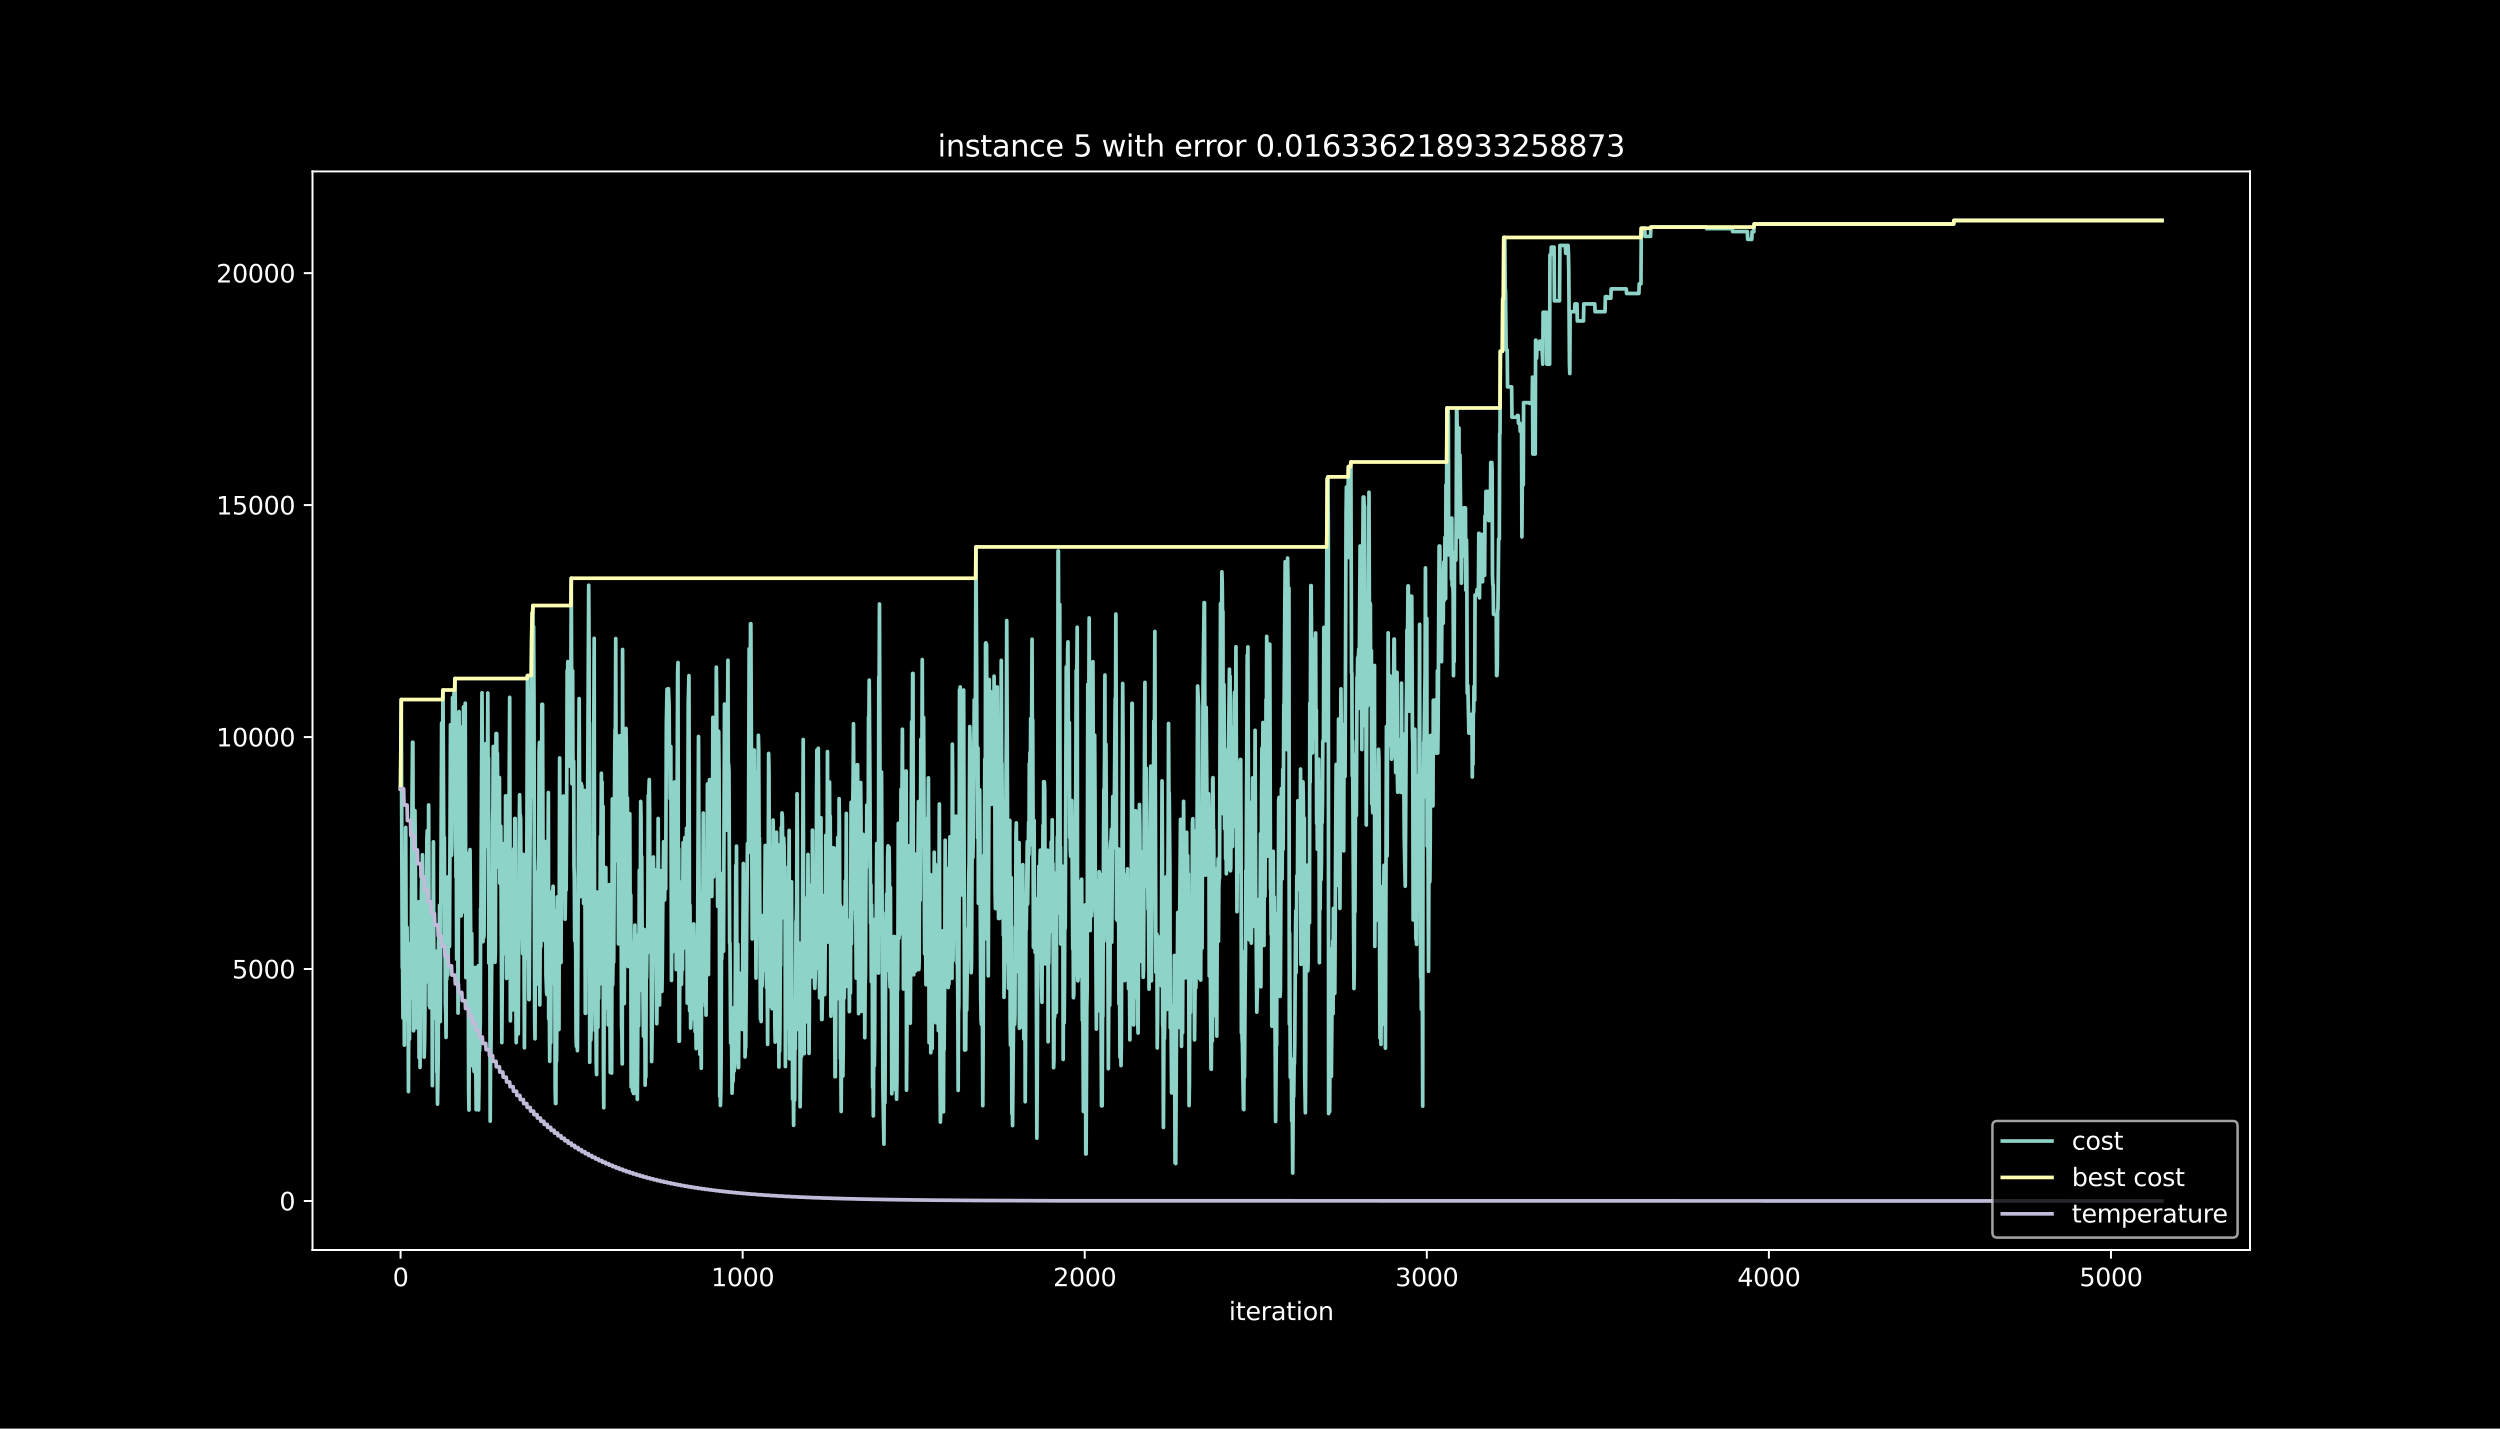 <?xml version="1.0" encoding="utf-8" standalone="no"?>
<!DOCTYPE svg PUBLIC "-//W3C//DTD SVG 1.1//EN"
  "http://www.w3.org/Graphics/SVG/1.1/DTD/svg11.dtd">
<svg height="576pt" version="1.1" viewBox="0 0 1008 576" width="1008pt" xmlns="http://www.w3.org/2000/svg" xmlns:xlink="http://www.w3.org/1999/xlink">
 <defs>
  <style type="text/css">*{stroke-linecap:butt;stroke-linejoin:round;}</style>
 </defs>
 <g id="figure_1">
  <g id="patch_1">
   <path d="M 0 576 
L 1008 576 
L 1008 0 
L 0 0 
z
"/>
  </g>
  <g id="axes_1">
   <g id="patch_2">
    <path d="M 126 504 
L 907.2 504 
L 907.2 69.12 
L 126 69.12 
z
"/>
   </g>
   <g id="matplotlib.axis_1">
    <g id="xtick_1">
     <g id="line2d_1">
      <defs>
       <path d="M 0 0 
L 0 3.5 
" id="mb832828968" style="stroke:#ffffff;stroke-width:0.8;"/>
      </defs>
      <g>
       <use style="fill:#ffffff;stroke:#ffffff;stroke-width:0.8;" x="161.509" xlink:href="#mb832828968" y="504"/>
      </g>
     </g>
     <g id="text_1">
      <!-- 0 -->
      <g style="fill:#ffffff;" transform="translate(158.328 518.598)scale(0.1 -0.1)">
       <defs>
        <path d="M 2034 4250 
Q 1547 4250 1301 3770 
Q 1056 3291 1056 2328 
Q 1056 1369 1301 889 
Q 1547 409 2034 409 
Q 2525 409 2770 889 
Q 3016 1369 3016 2328 
Q 3016 3291 2770 3770 
Q 2525 4250 2034 4250 
z
M 2034 4750 
Q 2819 4750 3233 4129 
Q 3647 3509 3647 2328 
Q 3647 1150 3233 529 
Q 2819 -91 2034 -91 
Q 1250 -91 836 529 
Q 422 1150 422 2328 
Q 422 3509 836 4129 
Q 1250 4750 2034 4750 
z
" id="DejaVuSans-30" transform="scale(0.016)"/>
       </defs>
       <use xlink:href="#DejaVuSans-30"/>
      </g>
     </g>
    </g>
    <g id="xtick_2">
     <g id="line2d_2">
      <g>
       <use style="fill:#ffffff;stroke:#ffffff;stroke-width:0.8;" x="299.435" xlink:href="#mb832828968" y="504"/>
      </g>
     </g>
     <g id="text_2">
      <!-- 1000 -->
      <g style="fill:#ffffff;" transform="translate(286.71 518.598)scale(0.1 -0.1)">
       <defs>
        <path d="M 794 531 
L 1825 531 
L 1825 4091 
L 703 3866 
L 703 4441 
L 1819 4666 
L 2450 4666 
L 2450 531 
L 3481 531 
L 3481 0 
L 794 0 
L 794 531 
z
" id="DejaVuSans-31" transform="scale(0.016)"/>
       </defs>
       <use xlink:href="#DejaVuSans-31"/>
       <use x="63.623" xlink:href="#DejaVuSans-30"/>
       <use x="127.246" xlink:href="#DejaVuSans-30"/>
       <use x="190.869" xlink:href="#DejaVuSans-30"/>
      </g>
     </g>
    </g>
    <g id="xtick_3">
     <g id="line2d_3">
      <g>
       <use style="fill:#ffffff;stroke:#ffffff;stroke-width:0.8;" x="437.361" xlink:href="#mb832828968" y="504"/>
      </g>
     </g>
     <g id="text_3">
      <!-- 2000 -->
      <g style="fill:#ffffff;" transform="translate(424.636 518.598)scale(0.1 -0.1)">
       <defs>
        <path d="M 1228 531 
L 3431 531 
L 3431 0 
L 469 0 
L 469 531 
Q 828 903 1448 1529 
Q 2069 2156 2228 2338 
Q 2531 2678 2651 2914 
Q 2772 3150 2772 3378 
Q 2772 3750 2511 3984 
Q 2250 4219 1831 4219 
Q 1534 4219 1204 4116 
Q 875 4013 500 3803 
L 500 4441 
Q 881 4594 1212 4672 
Q 1544 4750 1819 4750 
Q 2544 4750 2975 4387 
Q 3406 4025 3406 3419 
Q 3406 3131 3298 2873 
Q 3191 2616 2906 2266 
Q 2828 2175 2409 1742 
Q 1991 1309 1228 531 
z
" id="DejaVuSans-32" transform="scale(0.016)"/>
       </defs>
       <use xlink:href="#DejaVuSans-32"/>
       <use x="63.623" xlink:href="#DejaVuSans-30"/>
       <use x="127.246" xlink:href="#DejaVuSans-30"/>
       <use x="190.869" xlink:href="#DejaVuSans-30"/>
      </g>
     </g>
    </g>
    <g id="xtick_4">
     <g id="line2d_4">
      <g>
       <use style="fill:#ffffff;stroke:#ffffff;stroke-width:0.8;" x="575.288" xlink:href="#mb832828968" y="504"/>
      </g>
     </g>
     <g id="text_4">
      <!-- 3000 -->
      <g style="fill:#ffffff;" transform="translate(562.563 518.598)scale(0.1 -0.1)">
       <defs>
        <path d="M 2597 2516 
Q 3050 2419 3304 2112 
Q 3559 1806 3559 1356 
Q 3559 666 3084 287 
Q 2609 -91 1734 -91 
Q 1441 -91 1130 -33 
Q 819 25 488 141 
L 488 750 
Q 750 597 1062 519 
Q 1375 441 1716 441 
Q 2309 441 2620 675 
Q 2931 909 2931 1356 
Q 2931 1769 2642 2001 
Q 2353 2234 1838 2234 
L 1294 2234 
L 1294 2753 
L 1863 2753 
Q 2328 2753 2575 2939 
Q 2822 3125 2822 3475 
Q 2822 3834 2567 4026 
Q 2313 4219 1838 4219 
Q 1578 4219 1281 4162 
Q 984 4106 628 3988 
L 628 4550 
Q 988 4650 1302 4700 
Q 1616 4750 1894 4750 
Q 2613 4750 3031 4423 
Q 3450 4097 3450 3541 
Q 3450 3153 3228 2886 
Q 3006 2619 2597 2516 
z
" id="DejaVuSans-33" transform="scale(0.016)"/>
       </defs>
       <use xlink:href="#DejaVuSans-33"/>
       <use x="63.623" xlink:href="#DejaVuSans-30"/>
       <use x="127.246" xlink:href="#DejaVuSans-30"/>
       <use x="190.869" xlink:href="#DejaVuSans-30"/>
      </g>
     </g>
    </g>
    <g id="xtick_5">
     <g id="line2d_5">
      <g>
       <use style="fill:#ffffff;stroke:#ffffff;stroke-width:0.8;" x="713.214" xlink:href="#mb832828968" y="504"/>
      </g>
     </g>
     <g id="text_5">
      <!-- 4000 -->
      <g style="fill:#ffffff;" transform="translate(700.489 518.598)scale(0.1 -0.1)">
       <defs>
        <path d="M 2419 4116 
L 825 1625 
L 2419 1625 
L 2419 4116 
z
M 2253 4666 
L 3047 4666 
L 3047 1625 
L 3713 1625 
L 3713 1100 
L 3047 1100 
L 3047 0 
L 2419 0 
L 2419 1100 
L 313 1100 
L 313 1709 
L 2253 4666 
z
" id="DejaVuSans-34" transform="scale(0.016)"/>
       </defs>
       <use xlink:href="#DejaVuSans-34"/>
       <use x="63.623" xlink:href="#DejaVuSans-30"/>
       <use x="127.246" xlink:href="#DejaVuSans-30"/>
       <use x="190.869" xlink:href="#DejaVuSans-30"/>
      </g>
     </g>
    </g>
    <g id="xtick_6">
     <g id="line2d_6">
      <g>
       <use style="fill:#ffffff;stroke:#ffffff;stroke-width:0.8;" x="851.14" xlink:href="#mb832828968" y="504"/>
      </g>
     </g>
     <g id="text_6">
      <!-- 5000 -->
      <g style="fill:#ffffff;" transform="translate(838.415 518.598)scale(0.1 -0.1)">
       <defs>
        <path d="M 691 4666 
L 3169 4666 
L 3169 4134 
L 1269 4134 
L 1269 2991 
Q 1406 3038 1543 3061 
Q 1681 3084 1819 3084 
Q 2600 3084 3056 2656 
Q 3513 2228 3513 1497 
Q 3513 744 3044 326 
Q 2575 -91 1722 -91 
Q 1428 -91 1123 -41 
Q 819 9 494 109 
L 494 744 
Q 775 591 1075 516 
Q 1375 441 1709 441 
Q 2250 441 2565 725 
Q 2881 1009 2881 1497 
Q 2881 1984 2565 2268 
Q 2250 2553 1709 2553 
Q 1456 2553 1204 2497 
Q 953 2441 691 2322 
L 691 4666 
z
" id="DejaVuSans-35" transform="scale(0.016)"/>
       </defs>
       <use xlink:href="#DejaVuSans-35"/>
       <use x="63.623" xlink:href="#DejaVuSans-30"/>
       <use x="127.246" xlink:href="#DejaVuSans-30"/>
       <use x="190.869" xlink:href="#DejaVuSans-30"/>
      </g>
     </g>
    </g>
    <g id="text_7">
     <!-- iteration -->
     <g style="fill:#ffffff;" transform="translate(495.477 532.277)scale(0.1 -0.1)">
      <defs>
       <path d="M 603 3500 
L 1178 3500 
L 1178 0 
L 603 0 
L 603 3500 
z
M 603 4863 
L 1178 4863 
L 1178 4134 
L 603 4134 
L 603 4863 
z
" id="DejaVuSans-69" transform="scale(0.016)"/>
       <path d="M 1172 4494 
L 1172 3500 
L 2356 3500 
L 2356 3053 
L 1172 3053 
L 1172 1153 
Q 1172 725 1289 603 
Q 1406 481 1766 481 
L 2356 481 
L 2356 0 
L 1766 0 
Q 1100 0 847 248 
Q 594 497 594 1153 
L 594 3053 
L 172 3053 
L 172 3500 
L 594 3500 
L 594 4494 
L 1172 4494 
z
" id="DejaVuSans-74" transform="scale(0.016)"/>
       <path d="M 3597 1894 
L 3597 1613 
L 953 1613 
Q 991 1019 1311 708 
Q 1631 397 2203 397 
Q 2534 397 2845 478 
Q 3156 559 3463 722 
L 3463 178 
Q 3153 47 2828 -22 
Q 2503 -91 2169 -91 
Q 1331 -91 842 396 
Q 353 884 353 1716 
Q 353 2575 817 3079 
Q 1281 3584 2069 3584 
Q 2775 3584 3186 3129 
Q 3597 2675 3597 1894 
z
M 3022 2063 
Q 3016 2534 2758 2815 
Q 2500 3097 2075 3097 
Q 1594 3097 1305 2825 
Q 1016 2553 972 2059 
L 3022 2063 
z
" id="DejaVuSans-65" transform="scale(0.016)"/>
       <path d="M 2631 2963 
Q 2534 3019 2420 3045 
Q 2306 3072 2169 3072 
Q 1681 3072 1420 2755 
Q 1159 2438 1159 1844 
L 1159 0 
L 581 0 
L 581 3500 
L 1159 3500 
L 1159 2956 
Q 1341 3275 1631 3429 
Q 1922 3584 2338 3584 
Q 2397 3584 2469 3576 
Q 2541 3569 2628 3553 
L 2631 2963 
z
" id="DejaVuSans-72" transform="scale(0.016)"/>
       <path d="M 2194 1759 
Q 1497 1759 1228 1600 
Q 959 1441 959 1056 
Q 959 750 1161 570 
Q 1363 391 1709 391 
Q 2188 391 2477 730 
Q 2766 1069 2766 1631 
L 2766 1759 
L 2194 1759 
z
M 3341 1997 
L 3341 0 
L 2766 0 
L 2766 531 
Q 2569 213 2275 61 
Q 1981 -91 1556 -91 
Q 1019 -91 701 211 
Q 384 513 384 1019 
Q 384 1609 779 1909 
Q 1175 2209 1959 2209 
L 2766 2209 
L 2766 2266 
Q 2766 2663 2505 2880 
Q 2244 3097 1772 3097 
Q 1472 3097 1187 3025 
Q 903 2953 641 2809 
L 641 3341 
Q 956 3463 1253 3523 
Q 1550 3584 1831 3584 
Q 2591 3584 2966 3190 
Q 3341 2797 3341 1997 
z
" id="DejaVuSans-61" transform="scale(0.016)"/>
       <path d="M 1959 3097 
Q 1497 3097 1228 2736 
Q 959 2375 959 1747 
Q 959 1119 1226 758 
Q 1494 397 1959 397 
Q 2419 397 2687 759 
Q 2956 1122 2956 1747 
Q 2956 2369 2687 2733 
Q 2419 3097 1959 3097 
z
M 1959 3584 
Q 2709 3584 3137 3096 
Q 3566 2609 3566 1747 
Q 3566 888 3137 398 
Q 2709 -91 1959 -91 
Q 1206 -91 779 398 
Q 353 888 353 1747 
Q 353 2609 779 3096 
Q 1206 3584 1959 3584 
z
" id="DejaVuSans-6f" transform="scale(0.016)"/>
       <path d="M 3513 2113 
L 3513 0 
L 2938 0 
L 2938 2094 
Q 2938 2591 2744 2837 
Q 2550 3084 2163 3084 
Q 1697 3084 1428 2787 
Q 1159 2491 1159 1978 
L 1159 0 
L 581 0 
L 581 3500 
L 1159 3500 
L 1159 2956 
Q 1366 3272 1645 3428 
Q 1925 3584 2291 3584 
Q 2894 3584 3203 3211 
Q 3513 2838 3513 2113 
z
" id="DejaVuSans-6e" transform="scale(0.016)"/>
      </defs>
      <use xlink:href="#DejaVuSans-69"/>
      <use x="27.783" xlink:href="#DejaVuSans-74"/>
      <use x="66.992" xlink:href="#DejaVuSans-65"/>
      <use x="128.516" xlink:href="#DejaVuSans-72"/>
      <use x="169.629" xlink:href="#DejaVuSans-61"/>
      <use x="230.908" xlink:href="#DejaVuSans-74"/>
      <use x="270.117" xlink:href="#DejaVuSans-69"/>
      <use x="297.9" xlink:href="#DejaVuSans-6f"/>
      <use x="359.082" xlink:href="#DejaVuSans-6e"/>
     </g>
    </g>
   </g>
   <g id="matplotlib.axis_2">
    <g id="ytick_1">
     <g id="line2d_7">
      <defs>
       <path d="M 0 0 
L -3.5 0 
" id="md9692678bc" style="stroke:#ffffff;stroke-width:0.8;"/>
      </defs>
      <g>
       <use style="fill:#ffffff;stroke:#ffffff;stroke-width:0.8;" x="126" xlink:href="#md9692678bc" y="484.233"/>
      </g>
     </g>
     <g id="text_8">
      <!-- 0 -->
      <g style="fill:#ffffff;" transform="translate(112.638 488.032)scale(0.1 -0.1)">
       <use xlink:href="#DejaVuSans-30"/>
      </g>
     </g>
    </g>
    <g id="ytick_2">
     <g id="line2d_8">
      <g>
       <use style="fill:#ffffff;stroke:#ffffff;stroke-width:0.8;" x="126" xlink:href="#md9692678bc" y="390.704"/>
      </g>
     </g>
     <g id="text_9">
      <!-- 5000 -->
      <g style="fill:#ffffff;" transform="translate(93.55 394.503)scale(0.1 -0.1)">
       <use xlink:href="#DejaVuSans-35"/>
       <use x="63.623" xlink:href="#DejaVuSans-30"/>
       <use x="127.246" xlink:href="#DejaVuSans-30"/>
       <use x="190.869" xlink:href="#DejaVuSans-30"/>
      </g>
     </g>
    </g>
    <g id="ytick_3">
     <g id="line2d_9">
      <g>
       <use style="fill:#ffffff;stroke:#ffffff;stroke-width:0.8;" x="126" xlink:href="#md9692678bc" y="297.175"/>
      </g>
     </g>
     <g id="text_10">
      <!-- 10000 -->
      <g style="fill:#ffffff;" transform="translate(87.188 300.975)scale(0.1 -0.1)">
       <use xlink:href="#DejaVuSans-31"/>
       <use x="63.623" xlink:href="#DejaVuSans-30"/>
       <use x="127.246" xlink:href="#DejaVuSans-30"/>
       <use x="190.869" xlink:href="#DejaVuSans-30"/>
       <use x="254.492" xlink:href="#DejaVuSans-30"/>
      </g>
     </g>
    </g>
    <g id="ytick_4">
     <g id="line2d_10">
      <g>
       <use style="fill:#ffffff;stroke:#ffffff;stroke-width:0.8;" x="126" xlink:href="#md9692678bc" y="203.647"/>
      </g>
     </g>
     <g id="text_11">
      <!-- 15000 -->
      <g style="fill:#ffffff;" transform="translate(87.188 207.446)scale(0.1 -0.1)">
       <use xlink:href="#DejaVuSans-31"/>
       <use x="63.623" xlink:href="#DejaVuSans-35"/>
       <use x="127.246" xlink:href="#DejaVuSans-30"/>
       <use x="190.869" xlink:href="#DejaVuSans-30"/>
       <use x="254.492" xlink:href="#DejaVuSans-30"/>
      </g>
     </g>
    </g>
    <g id="ytick_5">
     <g id="line2d_11">
      <g>
       <use style="fill:#ffffff;stroke:#ffffff;stroke-width:0.8;" x="126" xlink:href="#md9692678bc" y="110.118"/>
      </g>
     </g>
     <g id="text_12">
      <!-- 20000 -->
      <g style="fill:#ffffff;" transform="translate(87.188 113.917)scale(0.1 -0.1)">
       <use xlink:href="#DejaVuSans-32"/>
       <use x="63.623" xlink:href="#DejaVuSans-30"/>
       <use x="127.246" xlink:href="#DejaVuSans-30"/>
       <use x="190.869" xlink:href="#DejaVuSans-30"/>
       <use x="254.492" xlink:href="#DejaVuSans-30"/>
      </g>
     </g>
    </g>
   </g>
   <g id="line2d_12">
    <path clip-path="url(#p24e6c4e18b)" d="M 161.509 318.051 
L 161.785 282.043 
L 162.199 390.218 
L 162.337 390.218 
L 162.475 410.495 
L 162.613 368.014 
L 162.75 365.807 
L 162.888 378.92 
L 163.026 421.4 
L 163.164 377.33 
L 163.302 410.513 
L 163.578 333.633 
L 163.854 410.981 
L 164.13 373.888 
L 164.268 394.557 
L 164.406 394.557 
L 164.543 391.733 
L 164.681 440.125 
L 164.819 406.941 
L 164.957 406.941 
L 165.095 419.025 
L 165.233 380.566 
L 165.371 402.732 
L 165.509 393.66 
L 165.647 398.317 
L 165.785 398.317 
L 166.061 331.145 
L 166.337 299.271 
L 166.474 299.271 
L 166.75 415.62 
L 167.026 338.74 
L 167.164 334.998 
L 167.302 326.843 
L 167.44 340.928 
L 167.716 414.423 
L 167.854 414.423 
L 167.992 393.379 
L 168.13 403.574 
L 168.267 399.664 
L 168.405 412.777 
L 168.543 405.426 
L 168.681 406.192 
L 168.819 363.6 
L 168.957 426.469 
L 169.095 384.569 
L 169.233 384.569 
L 169.371 430.379 
L 169.509 387.898 
L 169.647 395.25 
L 169.923 358.848 
L 170.061 351.497 
L 170.198 377.816 
L 170.336 344.632 
L 170.474 367.004 
L 170.612 363.861 
L 170.75 354.452 
L 171.026 426.245 
L 171.164 421.4 
L 171.302 411.954 
L 171.44 380.958 
L 171.578 396.26 
L 171.716 359.578 
L 171.854 370.128 
L 172.129 338.066 
L 172.267 334.924 
L 172.405 339.768 
L 172.681 388.478 
L 172.819 324.561 
L 173.095 405.556 
L 173.233 402.414 
L 173.371 406.323 
L 173.509 402.582 
L 173.647 395.231 
L 173.922 366.742 
L 174.06 404.191 
L 174.198 393.641 
L 174.336 437.712 
L 174.612 370.408 
L 174.75 339.413 
L 174.888 382.006 
L 175.026 385.747 
L 175.164 410.457 
L 175.302 385.261 
L 175.44 394.183 
L 175.578 394.67 
L 175.715 405.22 
L 175.853 405.22 
L 175.991 383.559 
L 176.129 432.306 
L 176.267 429.967 
L 176.405 445.194 
L 176.681 426.9 
L 176.819 380.509 
L 176.957 376.768 
L 177.095 401.703 
L 177.233 365.021 
L 177.509 411.898 
L 177.922 324.748 
L 178.06 291.564 
L 178.198 341.246 
L 178.336 298.765 
L 178.474 298.765 
L 178.612 278.208 
L 179.026 358.717 
L 179.164 337.673 
L 179.302 381.707 
L 179.439 360.532 
L 179.577 404.602 
L 179.715 407.745 
L 179.853 418.295 
L 179.991 375.814 
L 180.129 394.875 
L 180.405 353.629 
L 180.543 393.155 
L 180.681 390.012 
L 180.819 365.077 
L 180.957 381.613 
L 181.095 360.569 
L 181.233 381.613 
L 181.646 292.218 
L 181.784 292.892 
L 182.06 344.894 
L 182.198 341.153 
L 182.336 325.29 
L 182.474 281.22 
L 182.612 304.733 
L 182.75 299.888 
L 182.888 304.733 
L 183.026 279.536 
L 183.163 318.556 
L 183.439 273.588 
L 183.577 286.046 
L 183.715 309.559 
L 183.853 353.629 
L 183.991 345.006 
L 184.129 386.795 
L 184.267 378.171 
L 184.405 386.795 
L 184.543 362.084 
L 184.681 408.475 
L 185.094 286.925 
L 185.37 360.326 
L 185.508 335.391 
L 185.922 369.305 
L 186.198 293.135 
L 186.336 367.883 
L 186.474 331.201 
L 186.612 349.271 
L 186.888 285.017 
L 187.163 352.301 
L 187.439 323.682 
L 187.577 283.52 
L 187.853 394.165 
L 188.129 363.001 
L 188.267 366.461 
L 188.405 344.052 
L 188.543 370.165 
L 188.681 347.7 
L 188.956 440.218 
L 189.094 447.57 
L 189.508 342.556 
L 189.784 378.321 
L 189.922 385.036 
L 190.06 376.413 
L 190.198 376.413 
L 190.336 398.879 
L 190.474 398.879 
L 190.612 429.874 
L 190.749 429.874 
L 190.887 409.597 
L 191.025 429.874 
L 191.163 432.062 
L 191.439 390.068 
L 191.577 422.71 
L 191.715 422.71 
L 191.853 431.333 
L 191.991 447.439 
L 192.267 405.594 
L 192.542 422.822 
L 192.818 389.413 
L 192.956 447.532 
L 193.094 438.909 
L 193.232 418.632 
L 193.37 423.72 
L 193.646 412.309 
L 193.784 366.424 
L 193.922 365.657 
L 194.336 279.312 
L 194.611 324.579 
L 194.749 379.668 
L 194.887 354.957 
L 195.025 378.078 
L 195.163 377.142 
L 195.577 306.584 
L 195.715 324.804 
L 195.853 299.869 
L 195.991 341.358 
L 196.129 317.845 
L 196.266 325.777 
L 196.404 316.106 
L 196.542 316.106 
L 196.68 279.424 
L 196.818 316.106 
L 196.956 305.556 
L 197.094 388.31 
L 197.37 353.143 
L 197.508 381.463 
L 197.646 452.059 
L 197.784 426.862 
L 197.922 426.862 
L 198.335 379.125 
L 198.473 375.983 
L 198.611 331.912 
L 198.749 325.683 
L 198.887 300.973 
L 199.025 351.329 
L 199.163 347.587 
L 199.301 304.994 
L 199.577 388.01 
L 199.715 384.269 
L 199.99 295.791 
L 200.266 295.791 
L 200.404 314.216 
L 200.542 303.666 
L 200.68 320.445 
L 200.956 327.329 
L 201.094 349.701 
L 201.232 338.235 
L 201.37 313.524 
L 201.508 356.117 
L 201.784 333.128 
L 201.921 333.128 
L 202.335 420.371 
L 202.749 363.02 
L 202.887 373.364 
L 203.025 340.18 
L 203.163 373.364 
L 203.301 361.598 
L 203.577 384.531 
L 203.714 366.836 
L 203.852 320.913 
L 204.128 320.913 
L 204.266 394.501 
L 204.542 330.528 
L 204.68 340.722 
L 204.818 330.528 
L 204.956 330.528 
L 205.094 352.002 
L 205.508 281.163 
L 205.783 411.617 
L 206.197 361.897 
L 206.335 382.174 
L 206.473 356.323 
L 206.887 407.184 
L 207.025 350.861 
L 207.163 342.238 
L 207.439 363.188 
L 207.576 330.004 
L 207.714 330.004 
L 207.852 401.011 
L 207.99 399.44 
L 208.128 420.39 
L 208.266 414.049 
L 208.404 392.388 
L 208.542 395.829 
L 208.68 363.057 
L 208.818 370.97 
L 208.956 416.855 
L 209.369 333.408 
L 209.507 320.445 
L 209.645 328.695 
L 209.783 328.695 
L 209.921 330.079 
L 210.197 377.161 
L 210.335 358.1 
L 210.749 384.513 
L 211.025 344.501 
L 211.163 351.665 
L 211.438 422.485 
L 211.714 361.822 
L 211.852 375.983 
L 211.99 372.242 
L 212.266 386.327 
L 212.68 272.39 
L 212.818 287.411 
L 212.956 361.991 
L 213.093 376.301 
L 213.231 403.031 
L 213.369 403.031 
L 213.921 305.013 
L 214.059 321.549 
L 214.335 256.434 
L 214.611 247.044 
L 214.749 269.341 
L 214.887 244.145 
L 215.024 277.329 
L 215.162 252.6 
L 215.3 282.342 
L 215.576 409.653 
L 215.714 418.856 
L 215.99 351.684 
L 216.128 396.914 
L 216.266 396.914 
L 216.404 373.383 
L 216.542 382.698 
L 216.68 353.424 
L 216.817 378.134 
L 216.955 374.991 
L 217.093 349.795 
L 217.231 344.95 
L 217.369 302.469 
L 217.507 299.327 
L 217.645 405.182 
L 217.921 360.719 
L 218.059 381.669 
L 218.197 372.466 
L 218.473 283.988 
L 218.748 283.988 
L 219.024 370.072 
L 219.162 352.002 
L 219.3 356.959 
L 219.576 379.312 
L 219.714 346.128 
L 219.852 345.474 
L 219.99 339.338 
L 220.128 393.136 
L 220.404 400.412 
L 220.541 401.067 
L 220.679 367.883 
L 220.817 376.506 
L 221.093 319.548 
L 221.231 410.738 
L 221.369 397.625 
L 221.507 407.67 
L 221.645 427.947 
L 221.921 395.511 
L 222.059 420.446 
L 222.335 359.896 
L 222.472 359.896 
L 222.61 365.339 
L 222.748 359.185 
L 222.886 359.185 
L 223.024 357.333 
L 223.162 382.53 
L 223.3 367.023 
L 223.576 396.69 
L 223.714 389.339 
L 223.852 439.171 
L 223.99 444.932 
L 224.128 444.932 
L 224.265 408.25 
L 224.403 427.798 
L 224.541 407.521 
L 224.679 361.635 
L 224.955 411.019 
L 225.093 415.115 
L 225.231 393.454 
L 225.369 415.115 
L 225.645 305.593 
L 225.921 369.548 
L 226.059 369.548 
L 226.196 388.123 
L 226.472 323.457 
L 226.61 342.144 
L 226.748 341.227 
L 226.886 341.227 
L 227.024 337.486 
L 227.162 320.95 
L 227.3 341.227 
L 227.438 341.227 
L 227.576 330.677 
L 227.714 344.8 
L 227.852 370.652 
L 227.99 360.457 
L 228.127 339.787 
L 228.265 358.848 
L 228.541 312.963 
L 228.679 270.37 
L 228.817 274.111 
L 228.955 266.76 
L 229.093 308.904 
L 229.231 304.489 
L 229.369 308.231 
L 229.507 304.489 
L 229.645 285.989 
L 229.783 292.873 
L 229.92 308.979 
L 230.058 305.687 
L 230.334 233.146 
L 230.61 316.031 
L 230.748 273.55 
L 230.886 270.408 
L 231.024 311.392 
L 231.162 306.865 
L 231.3 306.865 
L 231.438 349.346 
L 231.576 353.723 
L 231.714 379.238 
L 231.989 379.238 
L 232.127 382.642 
L 232.265 417.36 
L 232.403 421.887 
L 232.541 421.887 
L 232.679 377.816 
L 232.817 423.626 
L 233.507 281.668 
L 233.782 341.471 
L 233.92 322.41 
L 234.058 361.504 
L 234.196 319.024 
L 234.334 315.881 
L 234.472 325.197 
L 234.61 316.798 
L 234.748 337.748 
L 234.886 318.687 
L 235.024 321.83 
L 235.162 321.83 
L 235.3 364.31 
L 235.438 321.83 
L 235.575 318.687 
L 235.851 353.293 
L 235.989 408.568 
L 236.127 408.568 
L 236.403 341.377 
L 236.541 345.287 
L 236.679 332.174 
L 236.817 346.708 
L 237.368 235.97 
L 237.506 260.681 
L 237.782 428.321 
L 237.92 392.706 
L 238.058 416.219 
L 238.196 419.361 
L 238.334 414.516 
L 238.472 415.508 
L 238.61 403.817 
L 238.886 356.678 
L 239.024 382.212 
L 239.299 291.751 
L 239.437 290.554 
L 239.575 257.37 
L 239.713 383.128 
L 239.851 404.172 
L 239.989 395.549 
L 240.127 415.863 
L 240.265 403.125 
L 240.403 428.733 
L 240.541 433.26 
L 240.817 359.671 
L 241.092 414.199 
L 241.23 382.361 
L 241.368 402.638 
L 241.506 362.477 
L 241.644 370.988 
L 241.782 396.84 
L 241.92 381.333 
L 242.058 337.262 
L 242.196 358.362 
L 242.472 311.766 
L 242.61 346.222 
L 242.748 315.227 
L 242.886 346.222 
L 243.023 325.178 
L 243.161 325.178 
L 243.299 427.592 
L 243.437 446.653 
L 243.713 375.496 
L 243.851 381.295 
L 243.989 406.492 
L 244.265 349.795 
L 244.403 382.979 
L 244.541 374.318 
L 244.679 380.453 
L 244.816 399.515 
L 245.092 392.163 
L 245.23 413.263 
L 245.368 410.121 
L 245.644 356.66 
L 246.058 432.418 
L 246.472 376.076 
L 246.61 432.661 
L 246.885 322.129 
L 247.023 397.195 
L 247.299 380.64 
L 247.437 387.992 
L 247.575 364.479 
L 247.851 307.258 
L 247.989 294.145 
L 248.127 294.145 
L 248.265 257.463 
L 248.403 317.228 
L 248.541 317.228 
L 248.678 296.278 
L 248.816 347.082 
L 249.092 305.761 
L 249.23 318.463 
L 249.368 380.566 
L 249.506 305.443 
L 249.644 341.078 
L 249.782 304.396 
L 249.92 338.515 
L 250.058 296.652 
L 250.196 342.125 
L 250.334 338.983 
L 250.609 413.263 
L 250.747 417.696 
L 250.885 428.976 
L 251.023 261.859 
L 251.299 370.932 
L 251.437 394.445 
L 251.575 394.445 
L 251.713 404.64 
L 251.989 336.196 
L 252.127 380.266 
L 252.402 293.715 
L 252.54 303.03 
L 252.678 347.101 
L 252.816 325.44 
L 252.954 321.699 
L 253.092 343.36 
L 253.23 389.694 
L 253.368 364.984 
L 253.506 389.694 
L 253.782 334.942 
L 253.92 328.077 
L 254.058 364.759 
L 254.195 360.85 
L 254.333 360.85 
L 254.471 438.235 
L 254.747 380.341 
L 254.885 392.032 
L 255.023 439.956 
L 255.161 434.251 
L 255.299 423.327 
L 255.437 440.892 
L 255.575 440.892 
L 255.851 383.559 
L 255.989 373.008 
L 256.264 422.653 
L 256.402 427.18 
L 256.678 390.012 
L 256.816 400.674 
L 256.954 443.267 
L 257.092 427.76 
L 257.368 376.918 
L 257.506 413.6 
L 257.782 350.861 
L 258.057 358.736 
L 258.195 358.736 
L 258.333 323.12 
L 258.471 330.004 
L 258.609 365.62 
L 258.747 345.343 
L 259.023 399.608 
L 259.161 392.257 
L 259.437 417.771 
L 259.575 381.089 
L 259.713 374.748 
L 259.85 378.489 
L 260.126 437.525 
L 260.264 412.59 
L 260.402 434.251 
L 260.54 394.09 
L 260.678 394.314 
L 260.954 375.01 
L 261.092 384.213 
L 261.23 366.536 
L 261.368 320.651 
L 261.506 360.812 
L 261.643 318.219 
L 261.781 314.31 
L 261.919 327.273 
L 262.057 373.158 
L 262.195 351.497 
L 262.333 347.756 
L 262.471 359.989 
L 262.747 428.022 
L 262.885 419.399 
L 263.023 409.952 
L 263.161 388.908 
L 263.299 346.428 
L 263.437 345.53 
L 263.712 365.526 
L 263.85 365.526 
L 263.988 350.636 
L 264.126 388.198 
L 264.264 388.198 
L 264.402 370.913 
L 264.54 367.771 
L 264.816 412.758 
L 265.23 375.908 
L 265.367 330.023 
L 265.505 356.828 
L 265.643 356.828 
L 265.919 405.201 
L 266.057 383.54 
L 266.195 383.54 
L 266.333 352.544 
L 266.471 351.104 
L 266.609 372.765 
L 266.747 357.258 
L 266.885 399.72 
L 267.023 391.714 
L 267.298 356.229 
L 267.436 352.488 
L 267.574 339.376 
L 267.712 355.911 
L 267.85 339.376 
L 267.988 362.889 
L 268.126 341.938 
L 268.264 341.938 
L 268.402 358.474 
L 268.678 291.545 
L 268.954 277.852 
L 269.091 282.622 
L 269.367 282.622 
L 269.505 277.665 
L 269.781 284.549 
L 269.919 305.593 
L 270.057 301.066 
L 270.195 322.017 
L 270.333 322.017 
L 270.471 300.973 
L 270.747 395.306 
L 270.885 352.825 
L 271.16 383.82 
L 271.298 366.125 
L 271.436 364.535 
L 271.574 360.943 
L 271.712 362.215 
L 271.85 359.634 
L 271.988 315.283 
L 272.126 369.473 
L 272.264 363.244 
L 272.402 345.174 
L 272.678 390.929 
L 272.816 370.652 
L 273.091 303.816 
L 273.229 270.632 
L 273.367 267.134 
L 273.505 367.808 
L 273.643 342.2 
L 273.781 419.829 
L 273.919 419.829 
L 274.333 355.65 
L 274.471 395.811 
L 274.609 391.284 
L 274.746 396.933 
L 274.884 389.582 
L 275.16 390.966 
L 275.436 339.787 
L 275.574 382.38 
L 275.712 339.787 
L 275.85 342.556 
L 275.988 358.007 
L 276.126 337.73 
L 276.264 358.53 
L 276.54 358.53 
L 276.677 358.643 
L 276.815 333.932 
L 277.091 404.453 
L 277.505 283.502 
L 277.781 272.409 
L 278.057 407.558 
L 278.195 364.965 
L 278.47 414.498 
L 278.608 410.944 
L 278.884 410.981 
L 279.022 386.271 
L 279.16 391.116 
L 279.298 375.665 
L 279.436 374.28 
L 279.574 380.528 
L 279.712 372.522 
L 279.85 382.923 
L 279.988 382.923 
L 280.126 386.664 
L 280.264 415.938 
L 280.401 394.894 
L 280.677 422.841 
L 280.815 380.36 
L 280.953 380.36 
L 281.229 391.621 
L 281.505 327.946 
L 281.643 296.951 
L 281.919 367.378 
L 282.057 367.378 
L 282.194 425.123 
L 282.332 400.412 
L 282.47 423.925 
L 282.608 413.375 
L 282.746 430.734 
L 282.884 388.254 
L 283.022 380.079 
L 283.16 359.802 
L 283.298 384.513 
L 283.574 327.815 
L 283.85 403.48 
L 283.988 363.412 
L 284.125 385.074 
L 284.263 361.561 
L 284.401 405.631 
L 284.539 384.587 
L 284.677 409.298 
L 284.815 366.817 
L 285.091 361.991 
L 285.229 316.106 
L 285.505 383.035 
L 285.643 392.968 
L 285.918 334.643 
L 286.056 314.366 
L 286.194 314.366 
L 286.332 352.133 
L 286.47 318.949 
L 286.608 328.9 
L 286.746 328.9 
L 286.884 318.35 
L 287.022 361.448 
L 287.16 321.287 
L 287.298 331.837 
L 287.436 289.244 
L 287.574 309.521 
L 287.712 353.592 
L 287.987 319.809 
L 288.125 344.52 
L 288.263 326.45 
L 288.401 326.45 
L 288.539 341.452 
L 288.815 269.005 
L 288.953 281.257 
L 289.229 349.944 
L 289.367 365.451 
L 289.642 298.616 
L 289.78 294.875 
L 289.918 311.036 
L 290.056 353.517 
L 290.194 441.995 
L 290.332 418.482 
L 290.47 445.718 
L 290.608 441.191 
L 290.746 427.031 
L 290.884 382.96 
L 291.022 386.701 
L 291.436 352.058 
L 291.573 362.608 
L 291.711 383.559 
L 292.125 283.876 
L 292.263 301.945 
L 292.401 287.392 
L 292.539 287.392 
L 292.953 334.737 
L 293.091 324.187 
L 293.504 266.218 
L 293.642 308.1 
L 293.78 308.1 
L 293.918 311.074 
L 294.194 380.191 
L 294.332 380.191 
L 294.608 420.54 
L 294.746 416.986 
L 294.884 406.604 
L 295.16 440.779 
L 295.297 435.935 
L 295.573 435.935 
L 295.711 431.221 
L 295.849 406.286 
L 295.987 431.857 
L 296.125 430.865 
L 296.263 427.087 
L 296.401 416.106 
L 296.677 348.916 
L 296.815 385.223 
L 296.953 341.153 
L 297.091 383.633 
L 297.228 383.858 
L 297.366 380.715 
L 297.504 380.715 
L 297.642 427.311 
L 297.78 430.454 
L 298.056 396.372 
L 298.194 392.481 
L 298.332 406.641 
L 298.47 406.641 
L 298.608 392.481 
L 298.884 400.356 
L 299.021 397.438 
L 299.159 402.04 
L 299.297 415.078 
L 299.711 348.167 
L 299.987 379.948 
L 300.125 358.904 
L 300.401 426.151 
L 300.539 422.41 
L 300.677 422.41 
L 301.09 370.128 
L 301.366 340.217 
L 301.504 339.993 
L 301.642 339.993 
L 301.78 343.734 
L 302.056 261.597 
L 302.194 261.597 
L 302.332 264.197 
L 302.47 297.381 
L 302.608 251.496 
L 302.745 251.496 
L 303.297 378.602 
L 303.435 369.735 
L 303.573 369.735 
L 303.711 366.592 
L 303.849 335.597 
L 303.987 335.597 
L 304.125 302.413 
L 304.401 338.721 
L 304.539 323.214 
L 304.814 394.37 
L 305.228 311.354 
L 305.366 319.978 
L 305.504 316.237 
L 305.642 338.945 
L 305.78 296.465 
L 305.918 302.75 
L 306.056 337.86 
L 306.194 337.86 
L 306.607 410.85 
L 306.745 383.764 
L 306.883 411.879 
L 307.159 369.38 
L 307.297 397.494 
L 307.435 390.143 
L 307.573 391.565 
L 307.711 369.099 
L 307.849 382.062 
L 307.987 382.062 
L 308.125 381.052 
L 308.263 377.311 
L 308.538 340.891 
L 308.814 382.792 
L 308.952 386.533 
L 309.09 398.243 
L 309.228 377.292 
L 309.504 421.101 
L 309.918 303.779 
L 310.056 311.28 
L 310.331 405.669 
L 310.469 405.669 
L 310.607 396.465 
L 310.745 396.465 
L 311.021 360.176 
L 311.297 406.698 
L 311.435 388.628 
L 311.711 330.64 
L 311.849 339.02 
L 311.987 381.501 
L 312.262 367.733 
L 312.4 411.711 
L 312.538 420.166 
L 312.952 338.702 
L 313.09 335.56 
L 313.228 360.158 
L 313.366 343.528 
L 313.504 340.386 
L 313.78 365.9 
L 313.918 365.9 
L 314.055 430.229 
L 314.193 399.234 
L 314.331 423.907 
L 314.469 415.283 
L 314.607 385.448 
L 314.745 389.357 
L 315.021 333.614 
L 315.159 370.259 
L 315.297 327.778 
L 315.435 329.144 
L 315.573 342.369 
L 315.711 339.226 
L 315.848 353.367 
L 315.986 337.86 
L 316.124 341.003 
L 316.262 349.477 
L 316.538 349.477 
L 316.676 430.042 
L 317.09 357.876 
L 317.504 414.404 
L 317.642 394.127 
L 317.779 394.127 
L 318.193 334.83 
L 318.331 426.9 
L 318.607 426.9 
L 318.745 382.829 
L 319.021 376.17 
L 319.159 355.556 
L 319.297 418.501 
L 319.435 402.994 
L 319.572 443.155 
L 319.71 424.094 
L 319.986 453.724 
L 320.262 414.61 
L 320.4 443.66 
L 320.538 410.476 
L 320.676 422.99 
L 320.952 371.456 
L 321.09 371.456 
L 321.228 364.123 
L 321.366 320.053 
L 321.503 337.187 
L 321.641 415.059 
L 321.779 415.059 
L 321.917 384.064 
L 322.055 384.064 
L 322.193 398.186 
L 322.331 394.445 
L 322.469 380.322 
L 322.607 446.241 
L 323.021 411.355 
L 323.159 426.002 
L 323.296 420.035 
L 323.434 408.325 
L 323.848 298.167 
L 324.124 423.626 
L 324.262 424.823 
L 324.4 368.426 
L 324.538 367.958 
L 324.814 369.323 
L 324.952 362.159 
L 325.09 379.855 
L 325.365 365.657 
L 325.503 412.047 
L 325.779 344.52 
L 326.055 382.137 
L 326.193 424.73 
L 326.331 408.213 
L 326.469 362.328 
L 326.607 356.978 
L 327.02 393.996 
L 327.158 368.8 
L 327.296 393.024 
L 327.434 387.917 
L 327.572 334.718 
L 327.71 381.108 
L 327.848 382.268 
L 327.986 393.547 
L 328.124 370.034 
L 328.262 370.034 
L 328.4 396.11 
L 328.538 398.504 
L 328.676 394.763 
L 328.814 386.888 
L 328.951 386.888 
L 329.227 323.364 
L 329.365 302.413 
L 329.641 365.844 
L 329.917 301.702 
L 330.055 323.364 
L 330.193 390.667 
L 330.331 385.785 
L 330.469 402.32 
L 330.744 387.244 
L 331.02 329.705 
L 331.296 411.056 
L 331.434 411.056 
L 331.572 402.433 
L 331.71 381.445 
L 331.848 385.972 
L 332.124 364.161 
L 332.262 364.161 
L 332.4 361.018 
L 332.538 401.011 
L 332.813 370.016 
L 332.951 336.832 
L 333.089 336.832 
L 333.227 344.464 
L 333.365 343.079 
L 333.503 345.623 
L 333.641 303.03 
L 333.779 379.855 
L 333.917 379.855 
L 334.055 379.275 
L 334.193 379.275 
L 334.331 361.205 
L 334.469 315.32 
L 334.606 350.019 
L 334.744 329.069 
L 335.02 409.747 
L 335.158 404.621 
L 335.296 384.344 
L 335.434 341.751 
L 335.572 385.841 
L 335.71 367.771 
L 335.986 396.391 
L 336.262 341.882 
L 336.675 434.139 
L 336.813 434.139 
L 337.089 390.293 
L 337.365 355.032 
L 337.503 402.769 
L 337.641 381.725 
L 337.779 337.655 
L 337.917 348.205 
L 338.055 384.887 
L 338.193 364.61 
L 338.33 322.017 
L 338.468 333.708 
L 338.606 364.61 
L 338.744 364.61 
L 338.882 426.862 
L 339.02 422.953 
L 339.158 448.149 
L 339.296 427.105 
L 339.434 423.364 
L 339.572 423.364 
L 339.71 412.814 
L 339.848 433.858 
L 339.986 423.458 
L 340.261 365.676 
L 340.399 402.358 
L 340.537 391.864 
L 340.675 391.864 
L 340.813 355.182 
L 340.951 378.695 
L 341.089 361.13 
L 341.227 327.946 
L 341.365 397.681 
L 341.503 379.612 
L 341.641 378.62 
L 341.779 379.817 
L 341.917 392.78 
L 342.054 371.101 
L 342.33 371.101 
L 342.468 407.876 
L 342.606 389.806 
L 342.744 389.806 
L 342.882 400.356 
L 343.158 323.476 
L 343.296 380.584 
L 343.572 327.535 
L 343.71 327.535 
L 343.847 323.794 
L 343.985 313.449 
L 344.123 291.788 
L 344.399 346.166 
L 344.537 366.443 
L 344.813 334.381 
L 344.951 368.818 
L 345.089 372.728 
L 345.227 394.389 
L 345.365 387.038 
L 345.641 308.343 
L 345.778 308.343 
L 345.916 329.536 
L 346.192 408.699 
L 346.33 390.629 
L 346.468 396.278 
L 346.606 396.278 
L 346.882 335.784 
L 347.02 315.507 
L 347.158 329.817 
L 347.296 404.92 
L 347.434 407.764 
L 347.709 350.094 
L 347.985 336.401 
L 348.261 341.358 
L 348.399 348.485 
L 348.675 418.407 
L 348.813 397.363 
L 348.951 393.454 
L 349.227 339.245 
L 349.365 349.795 
L 349.502 324.598 
L 349.64 342.387 
L 349.778 343.809 
L 350.054 335.541 
L 350.192 289.151 
L 350.33 292.293 
L 350.468 274.224 
L 350.744 314.385 
L 351.02 372.26 
L 351.158 356.753 
L 351.295 395.829 
L 351.433 364.834 
L 351.571 395.829 
L 351.709 392.088 
L 351.847 438.479 
L 351.985 428.284 
L 352.123 449.945 
L 352.261 429.668 
L 352.537 429.668 
L 352.675 418.202 
L 352.813 372.316 
L 352.951 370.483 
L 353.089 385.99 
L 353.226 385.99 
L 353.502 340.105 
L 353.778 370.371 
L 353.916 370.689 
L 354.054 349.645 
L 354.192 392.35 
L 354.33 272.989 
L 354.468 276.711 
L 354.606 243.527 
L 354.882 342.387 
L 355.019 337.86 
L 355.157 355.275 
L 355.433 311.261 
L 355.985 438.666 
L 356.399 461.318 
L 356.675 404.528 
L 356.813 444.689 
L 357.088 388.946 
L 357.226 367.995 
L 357.364 391.471 
L 357.502 360.476 
L 357.64 381.95 
L 357.916 344.782 
L 358.054 341.04 
L 358.192 389.731 
L 358.33 347.251 
L 358.468 341.583 
L 358.606 351.778 
L 358.744 394.258 
L 358.881 397.999 
L 359.019 357.838 
L 359.157 393.959 
L 359.295 393.959 
L 359.433 400.843 
L 359.571 441.004 
L 359.709 436.159 
L 359.847 393.678 
L 359.985 389.937 
L 360.123 425.441 
L 360.261 382.96 
L 360.399 377.61 
L 360.537 381.351 
L 360.674 377.61 
L 360.95 430.828 
L 361.088 439.451 
L 361.226 426.339 
L 361.502 443.192 
L 361.64 435.841 
L 361.778 399.159 
L 361.916 399.159 
L 362.054 378.358 
L 362.192 331.968 
L 362.33 331.968 
L 362.468 378.358 
L 362.605 365.246 
L 362.743 339.899 
L 362.881 376.581 
L 363.019 376.581 
L 363.295 318.238 
L 363.433 336.308 
L 363.571 336.308 
L 363.847 294.014 
L 363.985 339.825 
L 364.123 313.973 
L 364.261 398.785 
L 364.536 349.14 
L 364.674 378.452 
L 364.812 357.408 
L 364.95 364.928 
L 365.226 310.905 
L 365.364 310.905 
L 365.502 439.563 
L 365.778 403.723 
L 365.916 403.723 
L 366.054 361.13 
L 366.192 376.768 
L 366.329 345.773 
L 366.467 361.28 
L 366.605 341.003 
L 366.743 365.9 
L 366.881 365.9 
L 367.019 412.552 
L 367.295 370.09 
L 367.571 291.021 
L 367.847 314.011 
L 367.985 271.53 
L 368.122 271.53 
L 368.26 393.024 
L 368.398 393.024 
L 368.536 385.672 
L 368.812 347.513 
L 368.95 344.37 
L 369.088 359.335 
L 369.226 391.471 
L 369.364 366.536 
L 369.778 385.728 
L 370.329 323.195 
L 370.467 390.929 
L 370.605 387.786 
L 370.743 345.305 
L 370.881 339.488 
L 371.019 363.001 
L 371.295 298.055 
L 371.571 321.643 
L 371.709 308.53 
L 371.846 265.937 
L 371.984 308.53 
L 372.122 291.994 
L 372.26 322.428 
L 372.398 289.244 
L 372.812 384.569 
L 372.95 365.508 
L 373.088 365.508 
L 373.364 397.045 
L 373.502 366.05 
L 373.64 362.309 
L 373.777 332.866 
L 373.915 332.866 
L 374.053 329.723 
L 374.191 338.347 
L 374.329 313.637 
L 374.467 350.861 
L 374.605 420.409 
L 374.743 376.338 
L 374.881 380.865 
L 375.157 352.619 
L 375.295 424.468 
L 375.57 384.737 
L 375.708 416.948 
L 375.846 422.766 
L 376.122 365.395 
L 376.26 409.466 
L 376.674 343.603 
L 376.95 379.462 
L 377.088 348.467 
L 377.226 352.002 
L 377.364 412.347 
L 377.501 412.347 
L 377.639 370.446 
L 377.777 377.03 
L 377.915 366.48 
L 378.053 402.807 
L 378.191 393.473 
L 378.329 415.564 
L 378.743 324.168 
L 379.019 431.632 
L 379.157 452.433 
L 379.432 443.978 
L 379.57 412.983 
L 379.708 419.043 
L 379.846 412.029 
L 379.984 375.347 
L 380.122 378.489 
L 380.26 386.664 
L 380.398 448.28 
L 380.536 415.096 
L 380.674 423.252 
L 380.95 385.167 
L 381.088 338.777 
L 381.363 371.662 
L 381.501 350 
L 381.777 385.261 
L 381.915 354.265 
L 382.053 354.265 
L 382.329 398.186 
L 382.467 376.525 
L 382.605 396.802 
L 382.743 387.618 
L 383.019 337.412 
L 383.156 374.598 
L 383.294 378.508 
L 383.57 360.55 
L 383.708 360.55 
L 383.846 394.464 
L 383.984 300.037 
L 384.122 314.16 
L 384.26 387.356 
L 384.398 369.286 
L 384.536 376.637 
L 384.812 359.952 
L 384.949 378.022 
L 385.087 354.509 
L 385.225 354.509 
L 385.501 329.069 
L 385.639 371.213 
L 385.777 373.626 
L 385.915 388.497 
L 386.053 388.497 
L 386.191 403.031 
L 386.329 439.657 
L 386.467 408.662 
L 386.605 404.92 
L 386.88 278.077 
L 387.018 310.157 
L 387.156 276.973 
L 387.294 317.135 
L 387.432 313.225 
L 387.846 360.868 
L 387.984 353.517 
L 388.26 280.116 
L 388.398 294.426 
L 388.536 278.208 
L 388.949 423.383 
L 389.087 423.308 
L 389.225 415.957 
L 389.363 423.308 
L 389.501 401.647 
L 389.639 401.647 
L 389.777 407.315 
L 390.191 374.598 
L 390.329 374.598 
L 390.467 373.383 
L 390.604 352.432 
L 390.742 348.691 
L 391.018 292.929 
L 391.156 298.84 
L 391.294 360.7 
L 391.432 352.039 
L 391.57 392.201 
L 391.708 389.058 
L 391.984 336.383 
L 392.26 345.81 
L 392.397 339.525 
L 392.811 282.155 
L 392.949 303.442 
L 393.087 305.013 
L 393.225 301.272 
L 393.501 220.519 
L 393.777 269.285 
L 393.915 311.766 
L 394.053 301.216 
L 394.191 337.898 
L 394.328 301.646 
L 394.466 364.217 
L 394.604 345.1 
L 394.742 359.634 
L 394.88 355.145 
L 395.018 318.463 
L 395.432 401.797 
L 395.57 411.486 
L 395.708 413.039 
L 395.846 413.039 
L 395.984 407.39 
L 396.121 410.532 
L 396.259 445.792 
L 396.397 420.596 
L 396.673 344.782 
L 396.811 369.492 
L 397.087 306.061 
L 397.225 378.527 
L 397.363 259.465 
L 397.501 259.203 
L 397.639 262.944 
L 397.777 259.801 
L 398.466 393.473 
L 398.742 316.592 
L 398.88 273.999 
L 399.018 310.681 
L 399.294 278.75 
L 399.432 281.893 
L 399.708 315.694 
L 399.846 324.318 
L 399.983 304.04 
L 400.121 319.548 
L 400.259 301.478 
L 400.397 298.335 
L 400.535 288.141 
L 400.673 309.316 
L 400.811 272.634 
L 400.949 305.051 
L 401.087 297.699 
L 401.225 359.316 
L 401.363 366.331 
L 401.639 366.331 
L 401.914 296.034 
L 402.052 276.955 
L 402.19 319.435 
L 402.328 316.293 
L 402.466 329.106 
L 402.604 370.334 
L 402.742 370.334 
L 402.88 349.383 
L 403.018 370.334 
L 403.156 367.921 
L 403.294 349.851 
L 403.707 266.274 
L 403.845 308.754 
L 403.983 307.726 
L 404.121 331.239 
L 404.259 322.615 
L 404.397 326.02 
L 404.535 377.124 
L 404.673 330.734 
L 404.811 402.133 
L 405.087 379.387 
L 405.225 388.01 
L 405.363 377.46 
L 405.638 311.298 
L 405.776 294.257 
L 405.914 250.187 
L 406.328 355.051 
L 406.604 398.448 
L 406.88 335.691 
L 407.018 341.358 
L 407.156 330.808 
L 407.294 410.85 
L 407.431 421.4 
L 407.569 399.739 
L 407.707 353.854 
L 407.983 449.01 
L 408.121 437.319 
L 408.259 453.855 
L 408.673 408.867 
L 408.811 393.36 
L 408.949 411.86 
L 409.087 413.057 
L 409.224 409.316 
L 409.362 373.57 
L 409.5 382.193 
L 409.638 336.308 
L 409.776 331.781 
L 410.19 391.696 
L 410.466 352.675 
L 410.604 372.952 
L 410.742 339.768 
L 410.88 339.768 
L 411.018 414.61 
L 411.155 389.413 
L 411.293 389.638 
L 411.431 396.278 
L 411.569 414.124 
L 411.983 379.873 
L 412.121 394.838 
L 412.259 352.357 
L 412.397 348.616 
L 412.535 391.097 
L 412.673 387.898 
L 412.811 418.894 
L 413.086 388.422 
L 413.224 388.422 
L 413.362 444.24 
L 413.5 420.727 
L 413.638 374.842 
L 413.776 374.842 
L 414.19 339.357 
L 414.328 364.554 
L 414.466 356.192 
L 414.742 331.538 
L 414.879 344.501 
L 415.017 307.819 
L 415.155 313.786 
L 415.293 303.442 
L 415.431 320.67 
L 415.569 289.675 
L 415.707 340.573 
L 416.121 257.744 
L 416.259 302.787 
L 416.397 290.31 
L 416.672 382.006 
L 416.81 335.616 
L 416.948 330.771 
L 417.086 377.161 
L 417.224 361.935 
L 417.362 384.026 
L 417.5 362.365 
L 417.638 364.928 
L 417.776 364.928 
L 418.052 458.924 
L 418.19 438.647 
L 418.466 374.692 
L 418.741 367.771 
L 418.879 349.271 
L 419.017 364.161 
L 419.431 342.761 
L 419.569 367.621 
L 419.707 352.806 
L 419.983 396.634 
L 420.121 404.135 
L 420.534 332.81 
L 420.672 357.651 
L 420.81 315.17 
L 420.948 336.214 
L 421.086 315.264 
L 421.224 318.406 
L 421.5 388.628 
L 421.638 388.01 
L 421.914 363.076 
L 422.052 363.076 
L 422.19 354.827 
L 422.327 359.353 
L 422.465 342.817 
L 422.603 420.053 
L 422.741 377.573 
L 422.879 388.328 
L 423.155 359.166 
L 423.293 375.702 
L 423.569 349.851 
L 423.707 360.401 
L 423.845 339.45 
L 423.983 342.948 
L 424.121 351.572 
L 424.258 330.528 
L 424.396 363.656 
L 424.534 348.149 
L 424.81 430.491 
L 424.948 427.349 
L 425.086 384.868 
L 425.224 410.121 
L 425.5 352.039 
L 425.638 353.966 
L 425.776 353.966 
L 425.914 408.269 
L 426.051 361.879 
L 426.189 361.879 
L 426.327 337.318 
L 426.465 368.313 
L 426.603 222.147 
L 426.741 222.147 
L 426.879 262.458 
L 427.017 256.659 
L 427.155 243.733 
L 427.293 243.733 
L 427.431 341.415 
L 427.569 341.415 
L 427.707 380.64 
L 427.845 380.64 
L 428.12 354.752 
L 428.258 380.809 
L 428.534 349.308 
L 428.672 427.162 
L 428.81 399.047 
L 428.948 401.871 
L 429.086 412.421 
L 429.224 395.287 
L 429.362 352.806 
L 429.5 374.28 
L 429.913 268.892 
L 430.051 314.778 
L 430.189 296.708 
L 430.327 307.819 
L 430.465 261.934 
L 430.603 258.791 
L 430.879 317.714 
L 431.017 310.363 
L 431.155 291.302 
L 431.293 337.692 
L 431.431 324.579 
L 431.569 342.649 
L 431.706 345.287 
L 431.844 340.835 
L 431.982 322.765 
L 432.12 322.765 
L 432.534 382.642 
L 432.672 369.529 
L 432.81 402.283 
L 432.948 401.011 
L 433.086 379.967 
L 433.224 337.486 
L 433.362 358.53 
L 433.499 358.53 
L 433.775 312.926 
L 433.913 270.333 
L 434.051 288.028 
L 434.327 252.88 
L 434.465 391.939 
L 434.603 395.474 
L 434.741 393.791 
L 434.879 390.049 
L 435.017 393.791 
L 435.155 385.485 
L 435.293 364.441 
L 435.43 385.111 
L 435.568 384.494 
L 435.706 391.939 
L 435.844 355.257 
L 435.982 375.534 
L 436.12 354.49 
L 436.396 411.467 
L 436.534 389.806 
L 436.81 448.149 
L 436.948 445.007 
L 437.223 377.33 
L 437.361 380.472 
L 437.499 383.446 
L 437.637 364.834 
L 437.775 465.284 
L 437.913 465.284 
L 438.189 406.492 
L 438.327 400.151 
L 438.603 275.888 
L 438.741 315.114 
L 438.879 315.114 
L 439.154 249.158 
L 439.568 375.197 
L 439.706 333.652 
L 439.844 330.509 
L 439.982 363.693 
L 440.12 369.342 
L 440.672 266.797 
L 440.947 356.865 
L 441.223 329.593 
L 441.361 296.409 
L 441.499 321.138 
L 441.637 367.023 
L 441.775 368.444 
L 442.051 414.928 
L 442.189 396.69 
L 442.327 401.535 
L 442.465 355.145 
L 442.603 371.68 
L 442.741 361.13 
L 442.878 407.521 
L 443.016 397.326 
L 443.154 351.441 
L 443.292 352.657 
L 443.43 371.718 
L 443.568 352.657 
L 443.706 352.657 
L 444.12 445.849 
L 444.396 445.849 
L 444.534 409.167 
L 444.672 409.821 
L 444.947 339.226 
L 445.085 318.276 
L 445.223 322.915 
L 445.361 305.35 
L 445.499 272.166 
L 445.637 342.761 
L 445.913 300.056 
L 446.327 379.481 
L 446.602 343.079 
L 446.878 430.903 
L 447.154 383.671 
L 447.292 405.332 
L 447.43 405.332 
L 447.568 387.262 
L 447.706 341.377 
L 447.844 339.17 
L 447.982 339.17 
L 448.12 334.306 
L 448.258 379.892 
L 448.671 321.175 
L 448.809 342.051 
L 449.085 330.865 
L 449.223 335.784 
L 449.637 281.556 
L 449.775 290.18 
L 449.913 247.587 
L 450.051 287.748 
L 450.189 370.614 
L 450.326 349.664 
L 450.464 371.138 
L 450.602 349.664 
L 450.74 371.138 
L 451.016 342.312 
L 451.154 404.79 
L 451.292 373.794 
L 451.568 426.264 
L 451.706 401.329 
L 451.982 429.631 
L 452.12 422.279 
L 452.671 275.57 
L 452.809 300.075 
L 452.947 385.467 
L 453.085 352.283 
L 453.361 395.381 
L 453.499 395.381 
L 453.637 392.238 
L 453.913 392.238 
L 454.05 394.651 
L 454.188 369.716 
L 454.326 388.777 
L 454.464 375.665 
L 454.602 350.318 
L 455.016 398.635 
L 455.154 397.438 
L 455.292 376.488 
L 455.568 419.268 
L 455.706 382.586 
L 455.844 382.586 
L 455.981 362.309 
L 456.119 362.309 
L 456.395 283.576 
L 456.533 283.576 
L 456.809 400.487 
L 456.947 400.132 
L 457.085 413.245 
L 457.223 367.434 
L 457.499 402.32 
L 457.774 343.323 
L 457.912 326.918 
L 458.05 342.556 
L 458.188 342.556 
L 458.326 330.958 
L 458.464 370.633 
L 458.602 366.723 
L 458.74 412.609 
L 458.878 416.518 
L 459.154 348.972 
L 459.43 324.374 
L 459.568 332.96 
L 459.705 350.898 
L 459.843 387.58 
L 460.119 343.453 
L 460.257 363.412 
L 460.395 352.862 
L 460.533 372.447 
L 460.671 371.942 
L 460.809 377.517 
L 460.947 394.052 
L 461.085 390.91 
L 461.498 294.201 
L 461.636 275.14 
L 461.774 345.642 
L 461.912 357.165 
L 462.05 355.631 
L 462.188 309.746 
L 462.464 344.258 
L 462.602 344.258 
L 462.74 346.577 
L 462.878 366.649 
L 463.016 354.714 
L 463.292 398.822 
L 463.429 372.971 
L 463.567 394.632 
L 463.705 348.242 
L 463.843 351.385 
L 463.981 308.904 
L 464.257 395.455 
L 464.533 352.844 
L 464.671 349.795 
L 464.809 334.063 
L 464.947 351.291 
L 465.223 290.741 
L 465.36 321.437 
L 465.636 254.601 
L 466.05 392.032 
L 466.188 376.525 
L 466.326 387.936 
L 466.464 376.656 
L 466.602 422.541 
L 466.74 409.429 
L 466.878 384.494 
L 467.016 395.418 
L 467.153 389.432 
L 467.291 389.432 
L 467.567 377.816 
L 467.705 394.352 
L 467.843 377.816 
L 467.981 380.958 
L 468.119 380.958 
L 468.257 397.494 
L 468.533 314.852 
L 468.671 339.787 
L 468.809 413.263 
L 468.947 414.423 
L 469.084 454.584 
L 469.36 407.072 
L 469.498 418.763 
L 469.636 408.213 
L 469.774 376.282 
L 469.912 376.6 
L 470.05 397.607 
L 470.188 353.536 
L 470.464 362.907 
L 470.602 406.978 
L 471.015 335.784 
L 471.153 291.713 
L 471.291 319.604 
L 471.429 319.604 
L 471.705 349.57 
L 471.843 414.46 
L 471.981 414.46 
L 472.119 406.249 
L 472.395 440.686 
L 472.533 437.543 
L 472.808 405.519 
L 472.946 410.326 
L 473.084 410.326 
L 473.222 407.034 
L 473.36 410.177 
L 473.498 385.242 
L 473.774 468.838 
L 473.912 464.311 
L 474.05 469.156 
L 474.464 394.726 
L 474.601 404.21 
L 474.877 367.902 
L 475.153 414.292 
L 475.291 389.095 
L 475.429 396.073 
L 475.981 330.378 
L 476.119 338.852 
L 476.395 421.905 
L 476.532 400.431 
L 476.67 415.583 
L 476.808 416.443 
L 477.222 323.083 
L 477.498 366.125 
L 477.636 362.215 
L 477.912 394.239 
L 478.05 373.289 
L 478.188 394.239 
L 478.463 335.578 
L 478.601 368.388 
L 478.739 365.246 
L 478.877 344.969 
L 479.015 377.273 
L 479.153 352.339 
L 479.291 377.273 
L 479.429 445.774 
L 479.567 437.15 
L 479.843 374.673 
L 479.981 408.213 
L 480.119 364.142 
L 480.256 365.339 
L 480.394 385.616 
L 480.532 367.023 
L 480.67 371.867 
L 480.808 331.706 
L 480.946 330.116 
L 481.084 351.085 
L 481.222 334.774 
L 481.36 356.155 
L 481.636 419.286 
L 482.049 379.556 
L 482.187 398.243 
L 482.325 380.547 
L 482.463 385.13 
L 482.877 276.58 
L 483.291 285.279 
L 483.567 394.408 
L 483.705 376.338 
L 483.843 376.338 
L 484.118 395.156 
L 484.256 364.273 
L 484.394 378.583 
L 484.532 336.102 
L 484.67 382.324 
L 485.084 275.589 
L 485.498 242.985 
L 485.636 242.985 
L 486.049 352.862 
L 486.325 285.185 
L 486.739 336.327 
L 486.877 333.184 
L 487.015 343.584 
L 487.153 343.584 
L 487.291 320.015 
L 487.429 326.095 
L 487.567 393.51 
L 487.704 387.711 
L 487.842 363.001 
L 488.118 404.303 
L 488.256 430.772 
L 488.394 431.146 
L 488.67 394.539 
L 488.808 419.735 
L 488.946 314.198 
L 489.084 313.543 
L 489.222 334.587 
L 489.36 334.587 
L 489.498 357.558 
L 489.635 353.816 
L 489.773 403.2 
L 490.049 408.306 
L 490.187 408.306 
L 490.325 409.84 
L 490.463 400.525 
L 490.601 417.753 
L 490.877 350.075 
L 491.015 367.771 
L 491.153 346.297 
L 491.291 379.518 
L 491.428 357.857 
L 491.566 354.116 
L 491.704 354.116 
L 492.118 243.34 
L 492.394 262.682 
L 492.532 254.059 
L 492.67 230.546 
L 492.808 235.129 
L 492.946 252.151 
L 493.084 246.502 
L 493.222 328.171 
L 493.359 279.181 
L 493.497 275.945 
L 493.635 296.614 
L 493.773 334.138 
L 493.911 330.846 
L 494.049 321.643 
L 494.187 346.353 
L 494.325 330.846 
L 494.463 352.32 
L 494.601 330.995 
L 494.739 350.599 
L 494.877 335.447 
L 495.015 302.263 
L 495.152 302.263 
L 495.29 308.212 
L 495.704 269.809 
L 495.842 290.759 
L 495.98 272.69 
L 496.118 351.123 
L 496.256 349.851 
L 496.394 313.169 
L 496.532 314.441 
L 496.67 293.49 
L 496.808 341.321 
L 496.946 341.321 
L 497.083 298.84 
L 497.221 333.521 
L 497.359 302.525 
L 497.497 302.525 
L 497.635 282.248 
L 497.773 279.106 
L 497.911 279.106 
L 498.049 282.248 
L 498.187 293.939 
L 498.325 260.755 
L 498.739 367.603 
L 499.152 308.829 
L 499.29 308.829 
L 499.428 351.31 
L 499.566 329.649 
L 499.842 345.118 
L 499.98 307.37 
L 500.118 306.229 
L 500.256 306.229 
L 500.394 340.348 
L 500.532 416.499 
L 500.67 383.315 
L 500.807 418.632 
L 500.945 420.82 
L 501.221 439.077 
L 501.359 447.233 
L 501.497 447.401 
L 501.635 422.466 
L 501.773 434.288 
L 502.049 396.971 
L 502.187 383.746 
L 502.325 351.048 
L 502.463 354.789 
L 502.738 297.306 
L 502.876 264.122 
L 503.014 306.715 
L 503.152 260.83 
L 503.428 340.404 
L 503.566 333.053 
L 503.704 378.938 
L 503.842 345.754 
L 503.98 342.612 
L 504.256 342.612 
L 504.531 380.266 
L 504.669 359.989 
L 504.807 323.307 
L 504.945 359.989 
L 505.083 313.599 
L 505.359 360.756 
L 505.635 340.348 
L 505.773 373.532 
L 506.049 294.463 
L 506.325 373.532 
L 506.462 372.878 
L 506.738 408.1 
L 507.014 396.503 
L 507.152 393.36 
L 507.29 397.27 
L 507.566 362.627 
L 507.842 362.627 
L 507.98 383.241 
L 508.255 336.121 
L 508.393 397.887 
L 508.669 320.632 
L 508.807 301.646 
L 508.945 326.581 
L 509.221 291.321 
L 509.635 381.22 
L 509.773 338.74 
L 509.911 336.663 
L 510.049 361.374 
L 510.186 324.692 
L 510.324 324.692 
L 510.462 282.099 
L 510.6 302.974 
L 510.738 256.584 
L 510.876 262.271 
L 511.152 345.193 
L 511.29 345.193 
L 511.566 303.816 
L 511.704 303.816 
L 511.842 259.745 
L 511.979 259.745 
L 512.255 358.268 
L 512.393 358.268 
L 512.531 376.768 
L 512.669 351.834 
L 512.807 413.75 
L 513.083 413.75 
L 513.221 346.989 
L 513.359 343.248 
L 513.497 364.797 
L 513.635 361.654 
L 513.773 361.654 
L 514.324 452.171 
L 514.6 421.363 
L 514.738 421.363 
L 514.876 378.77 
L 515.014 375.029 
L 515.152 368.22 
L 515.29 375.571 
L 515.428 366.948 
L 515.566 322.877 
L 515.703 321.512 
L 515.979 397.887 
L 516.117 401.778 
L 516.255 399.384 
L 516.669 317.92 
L 516.945 354.378 
L 517.221 310.27 
L 517.359 342.425 
L 517.634 284.081 
L 517.772 284.081 
L 518.048 243.06 
L 518.186 226.487 
L 518.462 241.601 
L 518.6 284.194 
L 518.738 284.194 
L 518.876 302.263 
L 519.152 225.009 
L 519.29 233.483 
L 519.427 283.221 
L 519.565 237.074 
L 519.703 237.074 
L 519.841 412.87 
L 519.979 376.188 
L 520.255 434.345 
L 520.393 429.5 
L 520.531 429.5 
L 520.669 426.993 
L 520.807 451.928 
L 520.945 434.232 
L 521.221 472.972 
L 521.496 434.775 
L 521.634 442.126 
L 521.772 429.013 
L 521.91 429.013 
L 522.048 420.839 
L 522.324 379.032 
L 522.462 367.21 
L 522.6 392.144 
L 522.876 353.124 
L 523.014 357.614 
L 523.151 353.873 
L 523.289 322.877 
L 523.565 342.144 
L 523.703 345.885 
L 523.841 358.624 
L 523.979 339.563 
L 524.117 352.675 
L 524.255 352.675 
L 524.393 310.082 
L 524.531 388.815 
L 524.669 388.815 
L 525.082 359.278 
L 525.358 315.245 
L 525.496 322.597 
L 525.634 343.622 
L 525.91 329.929 
L 526.048 432.979 
L 526.324 448.673 
L 526.462 428.321 
L 526.6 355.07 
L 526.738 376.544 
L 526.875 367.921 
L 527.013 348.859 
L 527.151 348.859 
L 527.289 391.452 
L 527.427 388.31 
L 527.565 367.359 
L 527.703 363.45 
L 527.841 363.45 
L 527.979 372.073 
L 528.117 283.576 
L 528.255 315.395 
L 528.531 236.12 
L 528.669 236.12 
L 528.806 257.763 
L 529.082 257.763 
L 529.22 303.573 
L 529.358 257.763 
L 529.634 257.763 
L 529.772 294.444 
L 529.91 294.444 
L 530.048 257.763 
L 530.186 290.946 
L 530.324 288.384 
L 530.462 255.2 
L 530.6 297.811 
L 530.737 286.214 
L 530.875 332.024 
L 531.013 321.474 
L 531.151 342.425 
L 531.289 318.912 
L 531.427 334.419 
L 531.565 327.067 
L 531.703 306.117 
L 531.841 334.306 
L 531.979 388.16 
L 532.117 345.679 
L 532.255 366.63 
L 532.53 335.541 
L 532.668 354.658 
L 532.806 347.307 
L 532.944 315.264 
L 533.082 331.669 
L 533.22 323.794 
L 533.358 298.859 
L 533.634 298.859 
L 533.772 252.974 
L 533.91 252.974 
L 534.048 295.455 
L 534.324 295.455 
L 534.461 290.011 
L 534.599 298.635 
L 534.737 277.684 
L 535.013 214.646 
L 535.151 192.985 
L 535.289 223.269 
L 535.427 192.274 
L 535.565 211.335 
L 535.703 448.991 
L 535.841 430.491 
L 535.979 430.491 
L 536.117 448.187 
L 536.53 382.679 
L 536.806 434.027 
L 537.22 388.048 
L 537.358 379.425 
L 537.496 408.736 
L 537.634 366.256 
L 537.772 366.256 
L 537.91 367.939 
L 538.185 400.543 
L 538.737 308.193 
L 538.875 321.362 
L 539.013 352.32 
L 539.151 356.978 
L 539.289 325.982 
L 539.427 325.982 
L 539.565 336.308 
L 539.703 289.918 
L 539.841 299.607 
L 539.978 299.607 
L 540.254 366.274 
L 540.668 277.74 
L 540.944 316.349 
L 541.22 316.349 
L 541.358 340.479 
L 541.496 336.57 
L 541.634 336.57 
L 541.772 343.079 
L 541.909 299.009 
L 542.185 291.9 
L 542.323 313.094 
L 542.737 206.92 
L 542.875 196.37 
L 543.565 196.37 
L 543.702 188.121 
L 543.84 224.803 
L 543.978 200.093 
L 544.254 200.093 
L 544.392 210.643 
L 544.668 186.288 
L 544.944 271.362 
L 545.082 271.362 
L 545.22 312.907 
L 545.358 298.691 
L 545.909 398.598 
L 546.047 389.975 
L 546.185 347.382 
L 546.323 367.659 
L 546.599 304.134 
L 546.737 328.788 
L 546.875 328.788 
L 547.151 273.139 
L 547.289 273.139 
L 547.426 265.151 
L 547.564 285.765 
L 547.702 264.815 
L 547.84 261.672 
L 548.116 261.672 
L 548.392 220.127 
L 548.53 228.75 
L 548.668 259.745 
L 548.806 236.232 
L 549.082 302.226 
L 549.357 238.084 
L 549.633 200.411 
L 549.909 200.411 
L 550.047 204.077 
L 550.185 204.077 
L 550.461 292.724 
L 550.599 286.756 
L 550.737 273.681 
L 550.875 332.642 
L 551.151 265.451 
L 551.426 284.624 
L 551.564 247.942 
L 551.702 261.055 
L 551.978 198.484 
L 552.116 243.153 
L 552.392 243.153 
L 552.53 243.658 
L 552.668 283.82 
L 552.806 283.82 
L 552.944 262.345 
L 553.081 324.037 
L 553.357 324.037 
L 553.495 327.703 
L 553.633 326.487 
L 553.771 310.98 
L 553.909 310.98 
L 554.185 268.313 
L 554.323 381.613 
L 554.461 351.329 
L 554.599 351.329 
L 554.737 371.25 
L 554.875 354.602 
L 555.012 354.602 
L 555.15 359.447 
L 555.426 323.7 
L 555.564 315.077 
L 555.702 315.077 
L 555.84 302.114 
L 555.978 306.266 
L 556.392 418.52 
L 556.53 396.858 
L 556.668 400.843 
L 556.805 421.12 
L 556.943 400.076 
L 557.081 357.595 
L 557.357 373.57 
L 557.495 370.427 
L 557.633 412.908 
L 557.909 359.447 
L 558.047 348.897 
L 558.185 370.558 
L 558.323 366.649 
L 558.461 366.031 
L 558.599 422.635 
L 559.012 292.929 
L 559.15 308.436 
L 559.288 345.118 
L 559.426 301.048 
L 559.564 301.048 
L 559.702 255.162 
L 559.84 277.104 
L 560.254 277.104 
L 560.392 272.447 
L 560.529 285.559 
L 560.667 276.936 
L 560.943 276.936 
L 561.081 306.117 
L 561.219 281.407 
L 561.357 281.407 
L 561.495 304.92 
L 561.633 284.643 
L 561.771 289.263 
L 562.047 257.669 
L 562.185 257.669 
L 562.323 278.208 
L 562.46 278.208 
L 562.736 311.504 
L 562.874 307.763 
L 563.012 271.081 
L 563.288 271.081 
L 563.426 313.356 
L 563.564 319.417 
L 563.702 319.417 
L 563.978 305.967 
L 564.116 301.44 
L 564.253 301.44 
L 564.391 298.298 
L 564.667 312.608 
L 564.943 319.491 
L 565.081 275.421 
L 565.219 319.491 
L 565.357 295.978 
L 565.909 295.978 
L 566.184 337.486 
L 566.598 357.314 
L 567.012 288.047 
L 567.15 277.497 
L 567.288 253.984 
L 567.426 255.836 
L 567.564 252.544 
L 567.702 236.232 
L 567.84 236.232 
L 567.977 261.84 
L 568.115 261.84 
L 568.253 286.775 
L 568.391 240.385 
L 569.219 240.385 
L 569.495 296.203 
L 569.633 300.112 
L 569.771 370.932 
L 569.908 370.932 
L 570.322 294.052 
L 570.46 294.052 
L 570.874 378.676 
L 571.012 376.263 
L 571.15 380.79 
L 571.426 312.739 
L 571.564 312.739 
L 571.839 361.729 
L 571.977 336.794 
L 572.115 336.794 
L 572.391 251.721 
L 572.529 360.943 
L 572.667 357.445 
L 572.805 394.127 
L 572.943 380.827 
L 573.081 406.978 
L 573.219 400.693 
L 573.357 379.518 
L 573.495 399.795 
L 573.632 445.998 
L 573.77 310.082 
L 573.908 321.68 
L 574.046 299.364 
L 574.184 299.364 
L 574.598 271.455 
L 574.736 228.974 
L 574.874 272.765 
L 575.012 252.488 
L 575.15 249.345 
L 575.288 249.345 
L 575.426 341.171 
L 575.563 341.171 
L 575.701 320.221 
L 575.977 391.621 
L 576.115 354.939 
L 576.253 354.939 
L 576.391 355.781 
L 576.529 355.107 
L 576.667 339.02 
L 576.805 296.54 
L 576.943 296.54 
L 577.081 303.367 
L 577.219 300.225 
L 577.356 300.225 
L 577.494 301.422 
L 577.632 324.935 
L 577.77 324.935 
L 577.908 282.342 
L 578.184 282.342 
L 578.322 303.217 
L 578.46 303.217 
L 578.598 294.594 
L 578.736 303.217 
L 578.874 282.174 
L 579.012 303.648 
L 579.15 282.697 
L 579.287 303.648 
L 579.425 303.648 
L 579.563 270.464 
L 579.701 303.648 
L 579.839 293.098 
L 580.253 220.183 
L 580.529 220.183 
L 580.667 262.252 
L 580.805 241.975 
L 580.943 241.975 
L 581.08 246.502 
L 581.218 266.779 
L 581.356 251.272 
L 581.908 251.272 
L 582.046 230.321 
L 582.184 226.561 
L 582.322 242.068 
L 582.46 238.327 
L 582.598 216.666 
L 582.736 216.666 
L 582.874 241.376 
L 583.011 195.491 
L 583.287 195.491 
L 583.425 164.496 
L 583.839 164.496 
L 583.977 168.237 
L 584.115 223.756 
L 584.253 223.756 
L 584.391 209.371 
L 584.667 209.371 
L 584.804 219.865 
L 584.942 219.865 
L 585.08 214.421 
L 585.218 233.595 
L 585.356 208.884 
L 585.494 236.214 
L 585.77 236.214 
L 585.908 239.263 
L 586.046 272.447 
L 586.184 247.718 
L 586.322 266.779 
L 586.46 222.708 
L 586.598 222.708 
L 586.735 225.851 
L 587.011 225.851 
L 587.149 207.781 
L 587.287 165.3 
L 587.425 165.3 
L 587.563 175.701 
L 588.115 175.701 
L 588.253 172.558 
L 588.391 216.629 
L 588.528 216.629 
L 588.666 183.445 
L 589.218 235.147 
L 589.356 220.987 
L 589.494 224.13 
L 590.046 224.13 
L 590.184 204.769 
L 590.873 204.769 
L 591.011 237.953 
L 591.149 217.676 
L 591.287 217.676 
L 591.425 228.6 
L 591.563 279.48 
L 591.701 276.337 
L 591.839 276.337 
L 592.253 295.604 
L 592.528 295.604 
L 592.666 288.085 
L 593.494 288.085 
L 593.632 313.281 
L 593.77 291.62 
L 593.908 308.156 
L 594.046 287.205 
L 594.183 287.205 
L 594.321 276.655 
L 594.459 276.655 
L 594.597 282.379 
L 594.735 239.899 
L 595.425 239.899 
L 595.563 237.691 
L 596.114 237.691 
L 596.252 215.057 
L 596.39 215.057 
L 596.528 241.058 
L 596.666 230.34 
L 597.356 230.34 
L 597.494 215.45 
L 597.632 234.567 
L 597.77 234.567 
L 597.907 219.06 
L 598.045 219.06 
L 598.183 231.967 
L 598.597 231.967 
L 598.735 208.174 
L 599.011 208.174 
L 599.149 198.129 
L 600.114 198.129 
L 600.252 209.895 
L 600.39 209.895 
L 600.528 206.752 
L 600.942 206.752 
L 601.08 186.475 
L 601.494 186.475 
L 601.631 189.618 
L 601.769 232.098 
L 601.907 235.839 
L 602.045 235.839 
L 602.183 247.718 
L 603.287 247.718 
L 603.425 272.372 
L 603.562 272.372 
L 603.7 269.229 
L 603.838 245.716 
L 603.976 245.716 
L 604.252 217.302 
L 604.528 217.302 
L 604.666 174.821 
L 604.804 174.821 
L 604.942 141.637 
L 605.769 141.637 
L 605.907 120.463 
L 606.183 120.463 
L 606.321 95.752 
L 606.735 95.752 
L 606.873 116.029 
L 607.011 117.226 
L 607.286 141.095 
L 607.7 141.095 
L 607.838 155.985 
L 609.493 155.985 
L 609.631 168.218 
L 611.7 168.218 
L 611.838 167.507 
L 612.114 167.507 
L 612.252 170.65 
L 612.803 170.65 
L 612.941 173.886 
L 613.493 173.886 
L 613.631 216.479 
L 613.769 195.529 
L 614.183 195.529 
L 614.321 162.345 
L 616.528 162.345 
L 616.665 162.607 
L 617.769 162.607 
L 617.907 152.056 
L 618.045 183.052 
L 619.01 183.052 
L 619.148 137.167 
L 619.286 137.167 
L 619.424 144.481 
L 619.562 144.481 
L 619.7 140.721 
L 620.665 140.721 
L 620.803 137.578 
L 621.631 137.578 
L 622.045 146.856 
L 622.182 125.906 
L 623.562 125.906 
L 623.7 146.856 
L 624.803 146.856 
L 624.941 102.786 
L 625.355 102.786 
L 625.493 99.643 
L 626.596 99.643 
L 626.734 121.286 
L 628.803 121.286 
L 628.941 98.97 
L 631.148 98.97 
L 631.286 102.112 
L 631.561 102.112 
L 631.699 98.97 
L 632.251 98.97 
L 632.389 102.112 
L 632.527 108.753 
L 632.803 146.875 
L 632.941 150.616 
L 633.079 125.681 
L 634.872 125.681 
L 635.01 122.539 
L 635.837 122.539 
L 635.975 129.404 
L 638.458 129.404 
L 638.596 122.539 
L 643.009 122.539 
L 643.147 125.681 
L 647.147 125.681 
L 647.285 119.621 
L 648.113 119.621 
L 648.251 120.238 
L 649.492 120.238 
L 649.63 116.478 
L 655.699 116.478 
L 655.836 118.33 
L 660.802 118.33 
L 660.94 114.439 
L 661.629 114.439 
L 661.767 92.03 
L 663.147 92.03 
L 663.284 95.303 
L 665.491 95.303 
L 665.629 91.562 
L 687.973 91.562 
L 688.111 92.161 
L 698.456 92.161 
L 698.594 93.358 
L 704.524 93.358 
L 704.662 96.501 
L 706.317 96.501 
L 706.455 93.451 
L 707.145 93.451 
L 707.283 90.309 
L 787.694 90.309 
L 787.832 88.887 
L 871.691 88.887 
L 871.691 88.887 
" style="fill:none;stroke:#8dd3c7;stroke-linecap:square;stroke-width:1.5;"/>
   </g>
   <g id="line2d_13">
    <path clip-path="url(#p24e6c4e18b)" d="M 161.509 318.051 
L 161.785 282.043 
L 178.474 282.043 
L 178.612 278.208 
L 183.301 278.208 
L 183.439 273.588 
L 212.542 273.588 
L 212.68 272.39 
L 214.197 272.39 
L 214.473 252.693 
L 214.611 247.044 
L 214.749 247.044 
L 214.887 244.145 
L 230.196 244.145 
L 230.334 233.146 
L 393.363 233.146 
L 393.501 220.519 
L 534.875 220.519 
L 535.013 214.646 
L 535.151 192.985 
L 535.289 192.985 
L 535.427 192.274 
L 543.565 192.274 
L 543.702 188.121 
L 544.53 188.121 
L 544.668 186.288 
L 583.287 186.288 
L 583.425 164.496 
L 604.804 164.496 
L 604.942 141.637 
L 605.769 141.637 
L 605.907 120.463 
L 606.183 120.463 
L 606.321 95.752 
L 661.629 95.752 
L 661.767 92.03 
L 665.491 92.03 
L 665.629 91.562 
L 707.145 91.562 
L 707.283 90.309 
L 787.694 90.309 
L 787.832 88.887 
L 871.691 88.887 
L 871.691 88.887 
" style="fill:none;stroke:#feffb3;stroke-linecap:square;stroke-width:1.5;"/>
   </g>
   <g id="line2d_14">
    <path clip-path="url(#p24e6c4e18b)" d="M 161.509 318.051 
L 162.75 318.051 
L 162.888 324.58 
L 164.13 324.58 
L 164.268 330.852 
L 165.509 330.852 
L 165.647 336.878 
L 166.888 336.878 
L 167.026 342.668 
L 168.267 342.668 
L 168.405 348.229 
L 169.647 348.229 
L 169.785 353.573 
L 171.026 353.573 
L 171.164 358.706 
L 172.405 358.706 
L 172.543 363.637 
L 173.785 363.637 
L 173.922 368.375 
L 175.164 368.375 
L 175.302 372.927 
L 176.543 372.927 
L 176.681 377.3 
L 177.922 377.3 
L 178.06 381.501 
L 179.302 381.501 
L 179.439 385.537 
L 180.681 385.537 
L 180.819 389.415 
L 182.06 389.415 
L 182.198 393.14 
L 183.439 393.14 
L 183.577 396.719 
L 184.819 396.719 
L 184.957 400.157 
L 186.198 400.157 
L 186.336 403.46 
L 187.577 403.46 
L 187.715 406.634 
L 188.956 406.634 
L 189.094 409.682 
L 190.336 409.682 
L 190.474 412.611 
L 191.715 412.611 
L 191.853 415.425 
L 193.094 415.425 
L 193.232 418.128 
L 194.473 418.128 
L 194.611 420.725 
L 195.853 420.725 
L 195.991 423.22 
L 197.232 423.22 
L 197.37 425.617 
L 198.611 425.617 
L 198.749 427.92 
L 199.99 427.92 
L 200.128 430.133 
L 201.37 430.133 
L 201.508 432.258 
L 202.749 432.258 
L 202.887 434.3 
L 204.128 434.3 
L 204.266 436.262 
L 205.508 436.262 
L 205.645 438.146 
L 206.887 438.146 
L 207.025 439.957 
L 208.266 439.957 
L 208.404 441.697 
L 209.645 441.697 
L 209.783 443.368 
L 211.025 443.368 
L 211.163 444.973 
L 212.404 444.973 
L 212.542 446.516 
L 213.783 446.516 
L 213.921 447.997 
L 215.162 447.997 
L 215.3 449.421 
L 216.542 449.421 
L 216.68 450.789 
L 217.921 450.789 
L 218.059 452.103 
L 219.3 452.103 
L 219.438 453.365 
L 220.679 453.365 
L 220.817 454.578 
L 222.059 454.578 
L 222.197 455.743 
L 223.438 455.743 
L 223.576 456.862 
L 224.817 456.862 
L 224.955 457.937 
L 226.196 457.937 
L 226.334 458.97 
L 227.576 458.97 
L 227.714 459.963 
L 228.955 459.963 
L 229.093 460.916 
L 230.334 460.916 
L 230.472 461.833 
L 231.714 461.833 
L 231.851 462.713 
L 233.093 462.713 
L 233.231 463.558 
L 234.472 463.558 
L 234.61 464.37 
L 235.851 464.37 
L 235.989 465.151 
L 237.231 465.151 
L 237.368 465.9 
L 238.61 465.9 
L 238.748 466.621 
L 239.989 466.621 
L 240.127 467.313 
L 241.368 467.313 
L 241.506 467.977 
L 242.748 467.977 
L 242.886 468.616 
L 244.127 468.616 
L 244.265 469.229 
L 245.506 469.229 
L 245.644 469.819 
L 246.885 469.819 
L 247.023 470.385 
L 248.265 470.385 
L 248.403 470.929 
L 249.644 470.929 
L 249.782 471.452 
L 251.023 471.452 
L 251.161 471.954 
L 252.402 471.954 
L 252.54 472.436 
L 253.782 472.436 
L 253.92 472.9 
L 255.161 472.9 
L 255.299 473.345 
L 256.54 473.345 
L 256.678 473.773 
L 257.919 473.773 
L 258.057 474.184 
L 259.299 474.184 
L 259.437 474.579 
L 260.678 474.579 
L 260.816 474.958 
L 262.057 474.958 
L 262.195 475.322 
L 263.437 475.322 
L 263.574 475.672 
L 264.816 475.672 
L 264.954 476.009 
L 266.195 476.009 
L 266.333 476.332 
L 267.574 476.332 
L 267.712 476.642 
L 268.954 476.642 
L 269.091 476.94 
L 270.333 476.94 
L 270.471 477.227 
L 271.712 477.227 
L 271.85 477.502 
L 273.091 477.502 
L 273.229 477.767 
L 274.471 477.767 
L 274.609 478.021 
L 275.85 478.021 
L 275.988 478.265 
L 277.229 478.265 
L 277.367 478.499 
L 278.608 478.499 
L 278.746 478.724 
L 279.988 478.724 
L 280.126 478.941 
L 281.367 478.941 
L 281.505 479.149 
L 282.746 479.149 
L 282.884 479.348 
L 284.125 479.348 
L 284.263 479.54 
L 285.505 479.54 
L 285.781 479.725 
L 286.884 479.725 
L 287.16 479.902 
L 288.263 479.902 
L 288.539 480.072 
L 289.642 480.072 
L 289.918 480.235 
L 291.022 480.235 
L 291.298 480.392 
L 292.401 480.392 
L 292.677 480.543 
L 293.78 480.543 
L 294.056 480.688 
L 295.16 480.688 
L 295.435 480.828 
L 296.539 480.828 
L 296.815 480.961 
L 297.918 480.961 
L 298.194 481.09 
L 299.297 481.09 
L 299.573 481.213 
L 300.677 481.213 
L 300.952 481.332 
L 302.056 481.332 
L 302.332 481.446 
L 304.814 481.555 
L 305.09 481.661 
L 307.573 481.762 
L 307.849 481.859 
L 310.331 481.952 
L 310.607 482.042 
L 313.09 482.128 
L 313.366 482.21 
L 315.848 482.29 
L 316.124 482.366 
L 318.607 482.44 
L 318.883 482.51 
L 321.366 482.578 
L 321.641 482.643 
L 324.124 482.705 
L 324.538 482.765 
L 326.883 482.823 
L 327.296 482.878 
L 331.02 482.983 
L 331.434 483.032 
L 335.158 483.124 
L 335.572 483.168 
L 339.296 483.25 
L 339.71 483.288 
L 344.813 483.395 
L 345.365 483.428 
L 350.33 483.519 
L 351.02 483.547 
L 357.226 483.649 
L 357.916 483.672 
L 365.502 483.774 
L 366.467 483.792 
L 376.536 483.9 
L 377.777 483.913 
L 391.708 484.018 
L 393.777 484.035 
L 422.052 484.144 
L 426.879 484.157 
L 871.691 484.233 
L 871.691 484.233 
" style="fill:none;stroke:#bfbbd9;stroke-linecap:square;stroke-width:1.5;"/>
   </g>
   <g id="patch_3">
    <path d="M 126 504 
L 126 69.12 
" style="fill:none;stroke:#ffffff;stroke-linecap:square;stroke-linejoin:miter;stroke-width:0.8;"/>
   </g>
   <g id="patch_4">
    <path d="M 907.2 504 
L 907.2 69.12 
" style="fill:none;stroke:#ffffff;stroke-linecap:square;stroke-linejoin:miter;stroke-width:0.8;"/>
   </g>
   <g id="patch_5">
    <path d="M 126 504 
L 907.2 504 
" style="fill:none;stroke:#ffffff;stroke-linecap:square;stroke-linejoin:miter;stroke-width:0.8;"/>
   </g>
   <g id="patch_6">
    <path d="M 126 69.12 
L 907.2 69.12 
" style="fill:none;stroke:#ffffff;stroke-linecap:square;stroke-linejoin:miter;stroke-width:0.8;"/>
   </g>
   <g id="text_13">
    <!-- instance 5 with error 0.016336218933258873 -->
    <g style="fill:#ffffff;" transform="translate(378.047 63.12)scale(0.12 -0.12)">
     <defs>
      <path d="M 2834 3397 
L 2834 2853 
Q 2591 2978 2328 3040 
Q 2066 3103 1784 3103 
Q 1356 3103 1142 2972 
Q 928 2841 928 2578 
Q 928 2378 1081 2264 
Q 1234 2150 1697 2047 
L 1894 2003 
Q 2506 1872 2764 1633 
Q 3022 1394 3022 966 
Q 3022 478 2636 193 
Q 2250 -91 1575 -91 
Q 1294 -91 989 -36 
Q 684 19 347 128 
L 347 722 
Q 666 556 975 473 
Q 1284 391 1588 391 
Q 1994 391 2212 530 
Q 2431 669 2431 922 
Q 2431 1156 2273 1281 
Q 2116 1406 1581 1522 
L 1381 1569 
Q 847 1681 609 1914 
Q 372 2147 372 2553 
Q 372 3047 722 3315 
Q 1072 3584 1716 3584 
Q 2034 3584 2315 3537 
Q 2597 3491 2834 3397 
z
" id="DejaVuSans-73" transform="scale(0.016)"/>
      <path d="M 3122 3366 
L 3122 2828 
Q 2878 2963 2633 3030 
Q 2388 3097 2138 3097 
Q 1578 3097 1268 2742 
Q 959 2388 959 1747 
Q 959 1106 1268 751 
Q 1578 397 2138 397 
Q 2388 397 2633 464 
Q 2878 531 3122 666 
L 3122 134 
Q 2881 22 2623 -34 
Q 2366 -91 2075 -91 
Q 1284 -91 818 406 
Q 353 903 353 1747 
Q 353 2603 823 3093 
Q 1294 3584 2113 3584 
Q 2378 3584 2631 3529 
Q 2884 3475 3122 3366 
z
" id="DejaVuSans-63" transform="scale(0.016)"/>
      <path id="DejaVuSans-20" transform="scale(0.016)"/>
      <path d="M 269 3500 
L 844 3500 
L 1563 769 
L 2278 3500 
L 2956 3500 
L 3675 769 
L 4391 3500 
L 4966 3500 
L 4050 0 
L 3372 0 
L 2619 2869 
L 1863 0 
L 1184 0 
L 269 3500 
z
" id="DejaVuSans-77" transform="scale(0.016)"/>
      <path d="M 3513 2113 
L 3513 0 
L 2938 0 
L 2938 2094 
Q 2938 2591 2744 2837 
Q 2550 3084 2163 3084 
Q 1697 3084 1428 2787 
Q 1159 2491 1159 1978 
L 1159 0 
L 581 0 
L 581 4863 
L 1159 4863 
L 1159 2956 
Q 1366 3272 1645 3428 
Q 1925 3584 2291 3584 
Q 2894 3584 3203 3211 
Q 3513 2838 3513 2113 
z
" id="DejaVuSans-68" transform="scale(0.016)"/>
      <path d="M 684 794 
L 1344 794 
L 1344 0 
L 684 0 
L 684 794 
z
" id="DejaVuSans-2e" transform="scale(0.016)"/>
      <path d="M 2113 2584 
Q 1688 2584 1439 2293 
Q 1191 2003 1191 1497 
Q 1191 994 1439 701 
Q 1688 409 2113 409 
Q 2538 409 2786 701 
Q 3034 994 3034 1497 
Q 3034 2003 2786 2293 
Q 2538 2584 2113 2584 
z
M 3366 4563 
L 3366 3988 
Q 3128 4100 2886 4159 
Q 2644 4219 2406 4219 
Q 1781 4219 1451 3797 
Q 1122 3375 1075 2522 
Q 1259 2794 1537 2939 
Q 1816 3084 2150 3084 
Q 2853 3084 3261 2657 
Q 3669 2231 3669 1497 
Q 3669 778 3244 343 
Q 2819 -91 2113 -91 
Q 1303 -91 875 529 
Q 447 1150 447 2328 
Q 447 3434 972 4092 
Q 1497 4750 2381 4750 
Q 2619 4750 2861 4703 
Q 3103 4656 3366 4563 
z
" id="DejaVuSans-36" transform="scale(0.016)"/>
      <path d="M 2034 2216 
Q 1584 2216 1326 1975 
Q 1069 1734 1069 1313 
Q 1069 891 1326 650 
Q 1584 409 2034 409 
Q 2484 409 2743 651 
Q 3003 894 3003 1313 
Q 3003 1734 2745 1975 
Q 2488 2216 2034 2216 
z
M 1403 2484 
Q 997 2584 770 2862 
Q 544 3141 544 3541 
Q 544 4100 942 4425 
Q 1341 4750 2034 4750 
Q 2731 4750 3128 4425 
Q 3525 4100 3525 3541 
Q 3525 3141 3298 2862 
Q 3072 2584 2669 2484 
Q 3125 2378 3379 2068 
Q 3634 1759 3634 1313 
Q 3634 634 3220 271 
Q 2806 -91 2034 -91 
Q 1263 -91 848 271 
Q 434 634 434 1313 
Q 434 1759 690 2068 
Q 947 2378 1403 2484 
z
M 1172 3481 
Q 1172 3119 1398 2916 
Q 1625 2713 2034 2713 
Q 2441 2713 2670 2916 
Q 2900 3119 2900 3481 
Q 2900 3844 2670 4047 
Q 2441 4250 2034 4250 
Q 1625 4250 1398 4047 
Q 1172 3844 1172 3481 
z
" id="DejaVuSans-38" transform="scale(0.016)"/>
      <path d="M 703 97 
L 703 672 
Q 941 559 1184 500 
Q 1428 441 1663 441 
Q 2288 441 2617 861 
Q 2947 1281 2994 2138 
Q 2813 1869 2534 1725 
Q 2256 1581 1919 1581 
Q 1219 1581 811 2004 
Q 403 2428 403 3163 
Q 403 3881 828 4315 
Q 1253 4750 1959 4750 
Q 2769 4750 3195 4129 
Q 3622 3509 3622 2328 
Q 3622 1225 3098 567 
Q 2575 -91 1691 -91 
Q 1453 -91 1209 -44 
Q 966 3 703 97 
z
M 1959 2075 
Q 2384 2075 2632 2365 
Q 2881 2656 2881 3163 
Q 2881 3666 2632 3958 
Q 2384 4250 1959 4250 
Q 1534 4250 1286 3958 
Q 1038 3666 1038 3163 
Q 1038 2656 1286 2365 
Q 1534 2075 1959 2075 
z
" id="DejaVuSans-39" transform="scale(0.016)"/>
      <path d="M 525 4666 
L 3525 4666 
L 3525 4397 
L 1831 0 
L 1172 0 
L 2766 4134 
L 525 4134 
L 525 4666 
z
" id="DejaVuSans-37" transform="scale(0.016)"/>
     </defs>
     <use xlink:href="#DejaVuSans-69"/>
     <use x="27.783" xlink:href="#DejaVuSans-6e"/>
     <use x="91.162" xlink:href="#DejaVuSans-73"/>
     <use x="143.262" xlink:href="#DejaVuSans-74"/>
     <use x="182.471" xlink:href="#DejaVuSans-61"/>
     <use x="243.75" xlink:href="#DejaVuSans-6e"/>
     <use x="307.129" xlink:href="#DejaVuSans-63"/>
     <use x="362.109" xlink:href="#DejaVuSans-65"/>
     <use x="423.633" xlink:href="#DejaVuSans-20"/>
     <use x="455.42" xlink:href="#DejaVuSans-35"/>
     <use x="519.043" xlink:href="#DejaVuSans-20"/>
     <use x="550.83" xlink:href="#DejaVuSans-77"/>
     <use x="632.617" xlink:href="#DejaVuSans-69"/>
     <use x="660.4" xlink:href="#DejaVuSans-74"/>
     <use x="699.609" xlink:href="#DejaVuSans-68"/>
     <use x="762.988" xlink:href="#DejaVuSans-20"/>
     <use x="794.775" xlink:href="#DejaVuSans-65"/>
     <use x="856.299" xlink:href="#DejaVuSans-72"/>
     <use x="895.662" xlink:href="#DejaVuSans-72"/>
     <use x="934.525" xlink:href="#DejaVuSans-6f"/>
     <use x="995.707" xlink:href="#DejaVuSans-72"/>
     <use x="1036.82" xlink:href="#DejaVuSans-20"/>
     <use x="1068.607" xlink:href="#DejaVuSans-30"/>
     <use x="1132.23" xlink:href="#DejaVuSans-2e"/>
     <use x="1164.018" xlink:href="#DejaVuSans-30"/>
     <use x="1227.641" xlink:href="#DejaVuSans-31"/>
     <use x="1291.264" xlink:href="#DejaVuSans-36"/>
     <use x="1354.887" xlink:href="#DejaVuSans-33"/>
     <use x="1418.51" xlink:href="#DejaVuSans-33"/>
     <use x="1482.133" xlink:href="#DejaVuSans-36"/>
     <use x="1545.756" xlink:href="#DejaVuSans-32"/>
     <use x="1609.379" xlink:href="#DejaVuSans-31"/>
     <use x="1673.002" xlink:href="#DejaVuSans-38"/>
     <use x="1736.625" xlink:href="#DejaVuSans-39"/>
     <use x="1800.248" xlink:href="#DejaVuSans-33"/>
     <use x="1863.871" xlink:href="#DejaVuSans-33"/>
     <use x="1927.494" xlink:href="#DejaVuSans-32"/>
     <use x="1991.117" xlink:href="#DejaVuSans-35"/>
     <use x="2054.74" xlink:href="#DejaVuSans-38"/>
     <use x="2118.363" xlink:href="#DejaVuSans-38"/>
     <use x="2181.986" xlink:href="#DejaVuSans-37"/>
     <use x="2245.609" xlink:href="#DejaVuSans-33"/>
    </g>
   </g>
   <g id="legend_1">
    <g id="patch_7">
     <path d="M 805.348 499 
L 900.2 499 
Q 902.2 499 902.2 497 
L 902.2 453.966 
Q 902.2 451.966 900.2 451.966 
L 805.348 451.966 
Q 803.348 451.966 803.348 453.966 
L 803.348 497 
Q 803.348 499 805.348 499 
z
" style="opacity:0.8;stroke:#cccccc;stroke-linejoin:miter;"/>
    </g>
    <g id="line2d_15">
     <path d="M 807.348 460.064 
L 827.348 460.064 
" style="fill:none;stroke:#8dd3c7;stroke-linecap:square;stroke-width:1.5;"/>
    </g>
    <g id="line2d_16"/>
    <g id="text_14">
     <!-- cost -->
     <g style="fill:#ffffff;" transform="translate(835.348 463.564)scale(0.1 -0.1)">
      <use xlink:href="#DejaVuSans-63"/>
      <use x="54.98" xlink:href="#DejaVuSans-6f"/>
      <use x="116.162" xlink:href="#DejaVuSans-73"/>
      <use x="168.262" xlink:href="#DejaVuSans-74"/>
     </g>
    </g>
    <g id="line2d_17">
     <path d="M 807.348 474.742 
L 827.348 474.742 
" style="fill:none;stroke:#feffb3;stroke-linecap:square;stroke-width:1.5;"/>
    </g>
    <g id="line2d_18"/>
    <g id="text_15">
     <!-- best cost -->
     <g style="fill:#ffffff;" transform="translate(835.348 478.242)scale(0.1 -0.1)">
      <defs>
       <path d="M 3116 1747 
Q 3116 2381 2855 2742 
Q 2594 3103 2138 3103 
Q 1681 3103 1420 2742 
Q 1159 2381 1159 1747 
Q 1159 1113 1420 752 
Q 1681 391 2138 391 
Q 2594 391 2855 752 
Q 3116 1113 3116 1747 
z
M 1159 2969 
Q 1341 3281 1617 3432 
Q 1894 3584 2278 3584 
Q 2916 3584 3314 3078 
Q 3713 2572 3713 1747 
Q 3713 922 3314 415 
Q 2916 -91 2278 -91 
Q 1894 -91 1617 61 
Q 1341 213 1159 525 
L 1159 0 
L 581 0 
L 581 4863 
L 1159 4863 
L 1159 2969 
z
" id="DejaVuSans-62" transform="scale(0.016)"/>
      </defs>
      <use xlink:href="#DejaVuSans-62"/>
      <use x="63.477" xlink:href="#DejaVuSans-65"/>
      <use x="125" xlink:href="#DejaVuSans-73"/>
      <use x="177.1" xlink:href="#DejaVuSans-74"/>
      <use x="216.309" xlink:href="#DejaVuSans-20"/>
      <use x="248.096" xlink:href="#DejaVuSans-63"/>
      <use x="303.076" xlink:href="#DejaVuSans-6f"/>
      <use x="364.258" xlink:href="#DejaVuSans-73"/>
      <use x="416.357" xlink:href="#DejaVuSans-74"/>
     </g>
    </g>
    <g id="line2d_19">
     <path d="M 807.348 489.42 
L 827.348 489.42 
" style="fill:none;stroke:#bfbbd9;stroke-linecap:square;stroke-width:1.5;"/>
    </g>
    <g id="line2d_20"/>
    <g id="text_16">
     <!-- temperature -->
     <g style="fill:#ffffff;" transform="translate(835.348 492.92)scale(0.1 -0.1)">
      <defs>
       <path d="M 3328 2828 
Q 3544 3216 3844 3400 
Q 4144 3584 4550 3584 
Q 5097 3584 5394 3201 
Q 5691 2819 5691 2113 
L 5691 0 
L 5113 0 
L 5113 2094 
Q 5113 2597 4934 2840 
Q 4756 3084 4391 3084 
Q 3944 3084 3684 2787 
Q 3425 2491 3425 1978 
L 3425 0 
L 2847 0 
L 2847 2094 
Q 2847 2600 2669 2842 
Q 2491 3084 2119 3084 
Q 1678 3084 1418 2786 
Q 1159 2488 1159 1978 
L 1159 0 
L 581 0 
L 581 3500 
L 1159 3500 
L 1159 2956 
Q 1356 3278 1631 3431 
Q 1906 3584 2284 3584 
Q 2666 3584 2933 3390 
Q 3200 3197 3328 2828 
z
" id="DejaVuSans-6d" transform="scale(0.016)"/>
       <path d="M 1159 525 
L 1159 -1331 
L 581 -1331 
L 581 3500 
L 1159 3500 
L 1159 2969 
Q 1341 3281 1617 3432 
Q 1894 3584 2278 3584 
Q 2916 3584 3314 3078 
Q 3713 2572 3713 1747 
Q 3713 922 3314 415 
Q 2916 -91 2278 -91 
Q 1894 -91 1617 61 
Q 1341 213 1159 525 
z
M 3116 1747 
Q 3116 2381 2855 2742 
Q 2594 3103 2138 3103 
Q 1681 3103 1420 2742 
Q 1159 2381 1159 1747 
Q 1159 1113 1420 752 
Q 1681 391 2138 391 
Q 2594 391 2855 752 
Q 3116 1113 3116 1747 
z
" id="DejaVuSans-70" transform="scale(0.016)"/>
       <path d="M 544 1381 
L 544 3500 
L 1119 3500 
L 1119 1403 
Q 1119 906 1312 657 
Q 1506 409 1894 409 
Q 2359 409 2629 706 
Q 2900 1003 2900 1516 
L 2900 3500 
L 3475 3500 
L 3475 0 
L 2900 0 
L 2900 538 
Q 2691 219 2414 64 
Q 2138 -91 1772 -91 
Q 1169 -91 856 284 
Q 544 659 544 1381 
z
M 1991 3584 
L 1991 3584 
z
" id="DejaVuSans-75" transform="scale(0.016)"/>
      </defs>
      <use xlink:href="#DejaVuSans-74"/>
      <use x="39.209" xlink:href="#DejaVuSans-65"/>
      <use x="100.732" xlink:href="#DejaVuSans-6d"/>
      <use x="198.145" xlink:href="#DejaVuSans-70"/>
      <use x="261.621" xlink:href="#DejaVuSans-65"/>
      <use x="323.145" xlink:href="#DejaVuSans-72"/>
      <use x="364.258" xlink:href="#DejaVuSans-61"/>
      <use x="425.537" xlink:href="#DejaVuSans-74"/>
      <use x="464.746" xlink:href="#DejaVuSans-75"/>
      <use x="528.125" xlink:href="#DejaVuSans-72"/>
      <use x="566.988" xlink:href="#DejaVuSans-65"/>
     </g>
    </g>
   </g>
  </g>
 </g>
 <defs>
  <clipPath id="p24e6c4e18b">
   <rect height="434.88" width="781.2" x="126" y="69.12"/>
  </clipPath>
 </defs>
</svg>
